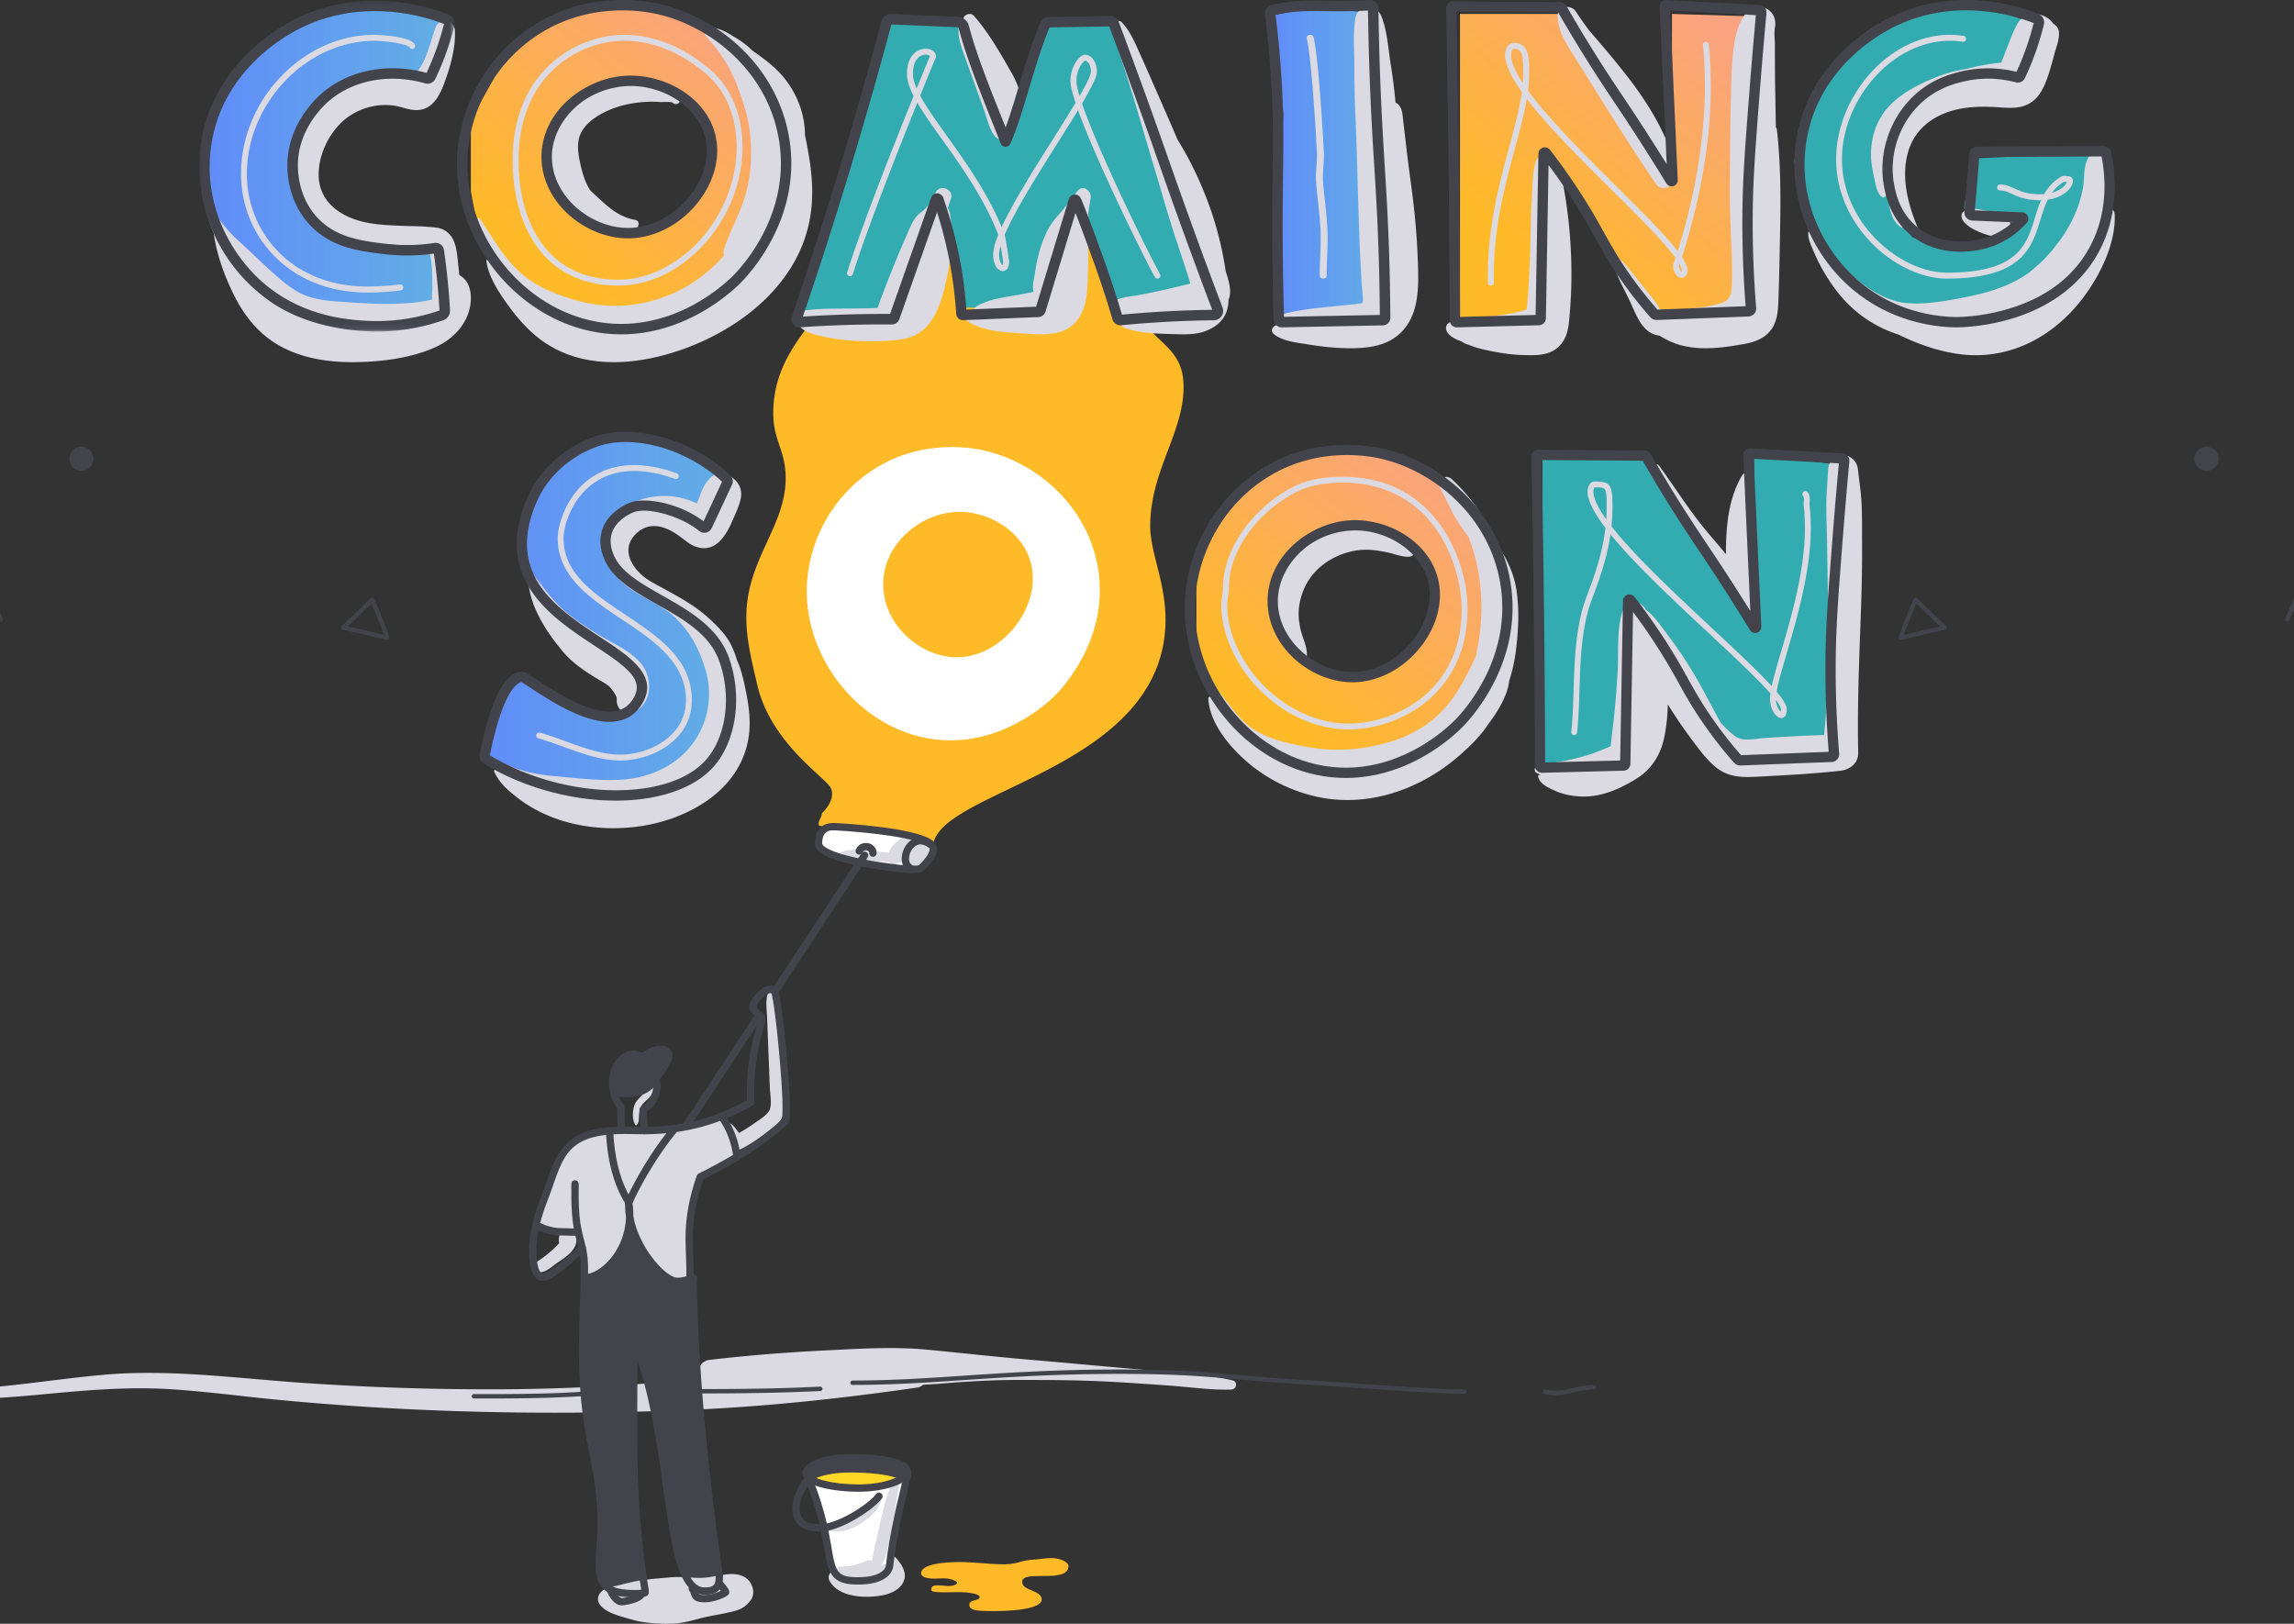 <svg xmlns="http://www.w3.org/2000/svg" xmlns:xlink="http://www.w3.org/1999/xlink" width="380" height="269"><rect width="100%" height="100%" fill="#333333" stroke="none"/><defs><linearGradient id="a" x1="33.856%" x2="90.348%" y1="87.788%" y2="13.673%"><stop offset="0%" stop-color="#FFBA27"/><stop offset="100%" stop-color="#F9A380"/></linearGradient><linearGradient id="b" x1="-.339%" x2="100.511%" y1="50%" y2="50%"><stop offset="0%" stop-color="#618CFA"/><stop offset="100%" stop-color="#62AFE4"/></linearGradient><linearGradient id="c" x1="33.1%" x2="92.237%" y1="87.788%" y2="13.673%"><stop offset="0%" stop-color="#FFBA27"/><stop offset="100%" stop-color="#F9A380"/></linearGradient><linearGradient id="d" x1="32.341%" x2="94.135%" y1="87.788%" y2="13.673%"><stop offset="0%" stop-color="#FFBA27"/><stop offset="100%" stop-color="#F9A380"/></linearGradient><linearGradient id="e" x1="-.339%" x2="100.511%" y1="50%" y2="50%"><stop offset="0%" stop-color="#618CFA"/><stop offset="100%" stop-color="#62AFE4"/></linearGradient><linearGradient id="f" x1="-.339%" x2="100.511%" y1="50%" y2="50%"><stop offset="0%" stop-color="#618CFA"/><stop offset="100%" stop-color="#62AFE4"/></linearGradient><path id="g" d="M0 .111h42.325v54.814H0z"/></defs><g fill="none" fill-rule="evenodd"><path fill="#DBDAE2" d="M153.862 226.415c-.441-1.609-1.95-2.192-3.455-1.965-11.065 1.67-22.199 2.858-33.337 3.908-11.076 1.045-22.19 1.73-33.316 1.795a449.543 449.543 0 01-33.784-1.072c-11.042-.767-21.998-2.314-33.078-1.304-12.162 1.109-24.273 3.776-36.496 1.671-.184-.032-.262.226-.079.286 10.361 3.367 21.374 1.673 31.991.784 5.475-.46 10.921-.716 16.41-.345 5.674.382 11.32 1.144 16.98 1.691 22.5 2.175 45.223 2.641 67.807 1.735 12.872-.517 25.649-1.874 38.395-3.723 1.503-.218 2.328-2.127 1.962-3.46"/><path fill="#FFBA27" d="M143.229 33.131c-.126.8.184 1.593.184 2.373 0 13.674-15.324 18.498-15.324 32.95 0 4.567 2.06 6.117 2.06 10.765 0 8.044-6.52 13.476-6.52 23.032 0 3.773.913 7.334 1.796 11.148 2.226 9.615 11.106 15.238 12.153 17.062.183.318.259.657.259 1.004 0 1.857-1.697 3.191-1.697 3.294 0 .528-.536 1.178-.536 1.706 0 .109.022.213.078.31l19.12 4.012a.413.413 0 01-.25-.378c0-9.599 38.516-12.538 38.516-37.796 0-6.105-2.54-11.186-2.54-15.413 0-9.183 5.529-15.447 5.529-23.122 0-10.027-11.217-5.947-8.518-25.013 2.699-19.065-40.912-27.505-44.31-5.934z"/><path fill="#FFF" d="M136.369 252.785a47.403 47.403 0 00-2.454-7.865c-.086-.21-.174-.426-.265-.64.874 1.267 4.92 1.96 8.414 1.96 4.537 0 7.826-1.42 8.073-2.563l.094.023c-.412 2.265-2.295 8.86-3.007 15.279-.182 1.64-2.004 2.265-3.425 2.49-.619.096-1.27.117-1.952.117-4.867 0-4.084-2.42-5.478-8.8"/><path fill="#43434C" d="M150.155 243.538a.53.53 0 01-.018.139c-.247 1.144-3.537 2.564-8.073 2.564-3.494 0-7.54-.694-8.414-1.962-.05-.124-.103-.248-.159-.374a.91.91 0 01-.013-.14c0-1.268 3.017-2.538 7.284-2.538 3.791 0 7.985.428 9.128 1.703.182.203.265.408.265.608"/><path fill="#FFD727" d="M134.742 245.075c1.652.76 4.648 1.166 7.322 1.166 2.905 0 5.298-.583 6.708-1.302-1.8-.734-5.029-.998-8.01-.998-2.609 0-4.749.475-6.02 1.134"/><path fill="#DBDAE2" d="M154.045 139.837l.045-.066c.218.21.339.435.339.676 0 1.129-1.015 2.258-1.828 3.075-.27.273-.573.34-.858.36-.265.017-.528.03-.788.032-.669-.316-1.14-.845-1.14-1.678 0-1.845 1.335-3.064 2.443-3.064.618 0 1.27.29 1.787.665"/><path fill="#FFF" d="M142.314 142.748c-3.537-.727-6.846-1.774-6.846-3.116 0-1.597.664-2.786 2.461-2.786.23 0 13.826.68 16.162 2.925l-.046.066c-.517-.375-1.169-.665-1.787-.665-1.108 0-2.444 1.22-2.444 3.064 0 .833.472 1.362 1.141 1.678-.106.005-.212.005-.318.005-.596 0-4.587-.405-8.323-1.171"/><path fill="#DBDAE2" d="M119.44 184.773c1.419 1.928 2.255 4.272 2.57 6.677a83.845 83.845 0 01-6.066 3.312c-1.171 3.364-1.83 6.596-1.83 10.142 0 1.893.133 3.814.133 5.707 0 .418-.01.767-.027 1.068-.672.19-1.336.375-2.028.375-2.448 0-7.05-5.477-7.913-10.74.002-.075.002-.153.002-.232 0-.627-.088-1.72-.126-1.72l-.046-.216c.036-.099.081-.213.137-.344.817-1.962 3.698-7.476 7.505-12.027v-.003a30.63 30.63 0 002.05-.344 32.7 32.7 0 005.639-1.658v.003z"/><path fill="#43434C" d="M104.887 221.623l-.111.048c.164.653.171 1.005.171 5.763 0 3.366-.03 6.734-.03 10.1 0 15.636 1.911 25.57 1.911 25.57 0 .15-.005.296-.01.446-.232.05-.45.085-.659.11-.29.034-.565.046-.84.046-1.826 0-3.204-.18-4.184-.675-1.282-.648-1.875-1.843-1.875-3.89 0-1.34.285-4.806.285-7.661 0-9.005-3.04-13.725-3.04-27.703 0-4.022.223-9.218.286-12.328l.05.002c3.075 0 7.326-4.282 7.437-10.136.864 5.262 5.466 10.738 7.914 10.738.692 0 1.356-.185 2.028-.374.184-.048.366-.099.552-.147.213 23.06 4.325 49.203 4.325 49.203 0 .564-.048 1.023-.174 1.387-.278.802-.932 1.152-2.29 1.152-.684 0-1.282-.24-1.808-.689-4.826-4.128-3.617-25.893-9.938-40.962"/><path fill="#DBDAE2" d="M111.751 186.772v.003c-3.807 4.55-6.688 10.065-7.505 12.027l-.248-.071c-2.045-3.366-2.81-7.342-3.027-11.293l-.424-.238a25.222 25.222 0 012.33-.124c.116-.002.233-.002.351-.002 1.144 0 2.293.037 3.431.037h.045a37.176 37.176 0 005.047-.339"/><path fill="#43434C" d="M109.557 173.673c.684 0 1.194.47 1.194 1.151 0 .719-1.49 2.86-2.093 3.574-.328-1.514-1.247-2.759-2.26-3.412.96-.764 2.05-1.313 3.159-1.313"/><path fill="#43434C" d="M108.658 178.398c0 .005.003.01.003.012-.891 1.501-2.202 2.584-4.769 2.584-1.04 0-1.762-.144-2.282-.377a7.981 7.981 0 01-.129-1.45c0-.286.016-.57.04-.845.17-1.719 1.29-3.483 3.103-3.814.091-.018.182-.026.27-.026.485 0 1.008.18 1.505.504 1.012.653 1.931 1.898 2.26 3.412"/><path fill="#DBDAE2" d="M95.789 203.866c-.253.023-.56.038-.94.038-.623 0-1.244-.046-1.888-.046-1.451 0-3.062-.521-4.155-1.159.34-1.465.826-2.908 1.36-4.284 2.258-5.801 2.558-10.402 10.381-11.215l.424.238c.217 3.95.982 7.927 3.027 11.293l.248.07a7.126 7.126 0 00-.137.345l.046.215c-.01 0-.018.086-.018.286 0 .55.05 1.109.141 1.668-.11 5.854-4.362 10.136-7.436 10.136-.018 0-.036-.003-.051-.003.01-.498.015-.943.015-1.32 0-1.593-.151-2.658-.361-3.602-.194-.878-.44-1.655-.656-2.66"/><path fill="#FFBA27" d="M176.992 259.47c.03-.744-1.48-1.304-2.577-1.347-1.16-.046-2.403.24-3.536.283-2.03.123-2.309.857-5.41.735-1.89-.074-3.739-.28-5.606-.354-1.841-.072-7.216.022-7.286 1.815-.028.718 1.183.89 1.853.917.72.028 1.456-.065 2.16-.037.98.038 1.962.48 1.952.733-.01.253-.621.57-1.565.534-.47-.019-.957-.098-1.42-.116-1.147-.045-1.28.27-1.298.714-.012.333.417.392 1.497.434 1.209.047 2.451-.061 3.671-.014.598.024 2.872.21 2.849.808-.028.7-1.673.337-1.708 1.235-.04 1.027 1.358 1.02 2.868 1.079.337.013 9.036.254 9.12-1.899.061-1.577-3.3-1.408-3.24-2.973.08-2.035 7.561.396 7.676-2.546"/><path fill="#DBDAE2" d="M123.392 261.288c-1.896-1.1-4.27-.177-6.336.052-1.995.221-3.953-.223-5.955-.038-1.85.171-4.157.307-6.144.722-.889.185-1.77.436-2.656.641-1.012.235-2.075.312-2.806 1.123-.46.51-.598 1.256-.24 1.867.908 1.549 3.624 2.124 5.259 2.616 2.058.62 4.671.78 6.826.716 2.288-.067 4.35-.92 6.571-1.309 1.02-.178 2.034-.38 3.044-.605 1.492-.333 2.478-.694 3.424-2.009.869-1.206.204-3.085-.988-3.776m25.048-3.179c-.547-.613-1.323.09-1.154.746-.394.099-.742.296-1.274.527-.686.297-1.473.266-2.213.346-1.753.19-3.533.124-5.27.314-.927.102-1.603 1.003-1.09 1.904 1.55 2.722 5.895 2.842 8.616 2.372 1.567-.27 3.414-1.109 3.785-2.81.273-1.25-.597-2.5-1.4-3.4"/><g fill="#DBDAE2"><path d="M129.685 180.11c-.235-2.507-.455-5.017-.681-7.526l-.362-4.013c-.108-1.2-.065-2.524-.471-3.663-.174-.485-.959-.585-1.086 0-.258 1.185-.064 2.458-.017 3.663l.157 4.013c.098 2.51.203 5.018.292 7.527.038 1.039.32 2.483.065 3.498-.247.984-1.684 1.806-2.445 2.354a27.627 27.627 0 01-2.72 1.728c-.12-.164-.246-.325-.364-.484-.418-.564-.875-1.063-1.508-1.368-.073-.034-.188.006-.178.103.064.638.288 1.205.552 1.792.084.188.162.4.242.613-.589.29-1.187.562-1.795.81-1.695.69-3.452 1.285-4.888 2.461-1.484 1.215-2.303 2.926-2.616 4.795-.36 2.143-.267 4.357-.298 6.523-.033 2.208-.149 4.592.265 6.796-2.186-1.153-3.962-3.589-5.025-5.657-.673-1.308-1.13-2.8-1.189-4.275-.024-.624-.011-1.26.077-1.881 1.043-1.528 1.825-3.284 2.855-4.808a65.472 65.472 0 014.52-5.942c.433-.505-.28-1.24-.737-.739-1.646 1.803-3.14 3.72-4.41 5.81-.762 1.257-1.656 2.638-2.295 4.075-.418.584-.707 1.324-.882 2.03a.21.21 0 00-.142.062c-.312.34-.5.841-.564 1.292-.038.267.08.524.375.563a.349.349 0 00.102 0c.001 1.354.33 2.685.872 3.932 1.263 2.908 3.796 6.64 7.011 7.52.657.18 1.055-.404.981-.92a.632.632 0 00.041-.103c.735-2.44.657-5.221.69-7.755.026-2.164-.169-4.497.344-6.616a5.043 5.043 0 011.003-2.05c1.005-.192 2.03-.737 2.932-1.174.834-.404 2.079-.92 2.407-1.87 1.026-.435 2.043-.89 3.026-1.448 1.745-.993 3.693-2.204 5.078-3.685 1.559-1.668.978-3.927.786-5.982m-26.653 18.644c-.835 2.302-1.195 4.74-2.3 6.961-.447.901-1.011 1.803-1.729 2.512-.672.665-1.52.992-2.235 1.58-.296.241-.018.632.276.668 2.014.247 4.066-2.023 4.933-3.61 1.297-2.375 1.562-5.355 1.753-8.016.031-.424-.57-.45-.698-.095m1.601-1.519c-.548-1.69-1.18-3.337-1.651-5.053-.4-1.456-.53-3.449-1.427-4.673-.078-.106-.24-.098-.282.037-.464 1.472.237 3.502.6 4.942.443 1.76.94 3.543 1.655 5.213.27.63 1.316.181 1.105-.466m-9.292 7.325a.869.869 0 00-.526-.545c.01-.753-.05-1.507-.027-2.055.078-1.757.47-3.967-.12-5.65-.05-.14-.243-.18-.325-.042-.905 1.518-.959 3.745-1.227 5.465-.15.96-.305 1.92-.448 2.88-.079.529-.157.94-.025 1.32-1.145 1.286-2.597 2.388-3.963 3.276-.01.006-.017.014-.026.021a.327.327 0 00-.08.064c-.497.453-.142 1.273.42 1.324.115.057.24.099.372.119.954.144 2.07-.914 2.78-1.414 1.588-1.117 3.954-2.458 3.195-4.763M107.2 180c-.324 1.338-1.718 1.903-2.137 3.195-.295.91-.358 2.327.177 3.149.068.104.196.092.266 0 .296-.392.317-.724.331-1.2.028-.968.095-1.729.819-2.447.785-.78 1.64-1.348 1.685-2.541.025-.654-.986-.794-1.141-.155m42.757-41.521c-1.118.712-2.343 1.533-2.72 2.784-1.035-.11-2.075-.186-3.11-.28-1.536-.142-3.322-.405-4.796.16-.094.036-.119.158-.028.217 1.24.794 2.887.914 4.322 1.084 1.229.144 2.465.31 3.701.42.348.438 1.063.474 1.383.094l.182.008c.532.02.779-.487.715-.939-.136-.952.28-1.802 1.043-2.361.697-.511.068-1.67-.692-1.187m4.091 1.86a.505.505 0 00-.44-.253c-.773.025-1.268.891-1.781 1.374-.303.284-.593.51-.947.728-.298.182-.602.316-.807.604-.092.13-.016.31.103.39.703.47 1.98-.074 2.615-.47.72-.45 1.76-1.452 1.257-2.373m-6.081 105.37c-.832 1.068-1.114 2.268-1.439 3.566a225.566 225.566 0 00-2 8.768c-.014.065-.033.247-.06.452a2.615 2.615 0 01-.084.1c-.18-.136-.435-.185-.734-.055-1.371.596-2.905 1.035-4.41.986-.76-.024-.95 1.195-.182 1.35.43.087.865.162 1.3.222.46.145.99.176 1.514.137.779.034 1.559.01 2.335-.1 1.372-.193 1.713-.966 1.918-2.049a3.74 3.74 0 00.413-.83c.615-1.745.87-3.711 1.245-5.52.443-2.144.784-4.313 1.133-6.474.077-.484-.558-1.057-.95-.554"/><path d="M145.033 247.791c-.717.461-1.08 1.179-1.633 1.82l-.028.031c-.863.438-1.615 1.038-2.411 1.588-.774.535-1.703.868-2.441 1.434-.04.03-.056.091-.04.138a16.73 16.73 0 01-1.896.317c-.055.006-.086.078-.03.11 1.61.929 3.615.46 5.184-.336 1.556-.788 3.893-2.587 4.218-4.39.09-.503-.425-1.032-.923-.712m59.171-19.098c-2.724-.69-5.549-.859-8.34-1.143a574.28 574.28 0 00-8.387-.793c-5.602-.486-11.2-1.014-16.802-1.49-5.697-.484-11.373-1.124-17.065-1.67-5.554-.53-11.27-.157-16.831.116-6.437.316-12.823.82-19.223 1.57-2.423.283-2.573 3.877 0 3.899 11.216.094 22.432.193 33.65.247 2.877.013 5.78-.339 8.655-.511 2.726-.164 5.44-.3 8.171-.306 5.606-.014 11.21.017 16.807.343 3.198.187 6.394.402 9.588.645 3.179.242 6.387.717 9.574.596.838-.031 1.065-1.284.203-1.503"/></g><g fill="#43434C"><path d="M106.738 187.903a.606.606 0 01-.606-.571c-.021-.356-.044-.71-.067-1.065-.05-.784-.104-1.595-.134-2.401a.61.61 0 01.327-.563c1.192-.619 1.962-2.008 1.962-3.54 0-.348-.039-.704-.114-1.056l-.002-.011-.001-.009c-.274-1.248-1.04-2.407-2-3.026-.41-.267-.818-.407-1.18-.407a.79.79 0 00-.157.014c-1.61.294-2.486 1.908-2.622 3.283a8.644 8.644 0 00-.037.787c0 .463.04.915.118 1.342.174.94.534 1.706 1.04 2.213a.606.606 0 01.178.429c.003 1.253.012 2.594.063 3.914a.607.607 0 11-1.213.047c-.049-1.255-.06-2.524-.063-3.72-.587-.67-1-1.584-1.198-2.662a8.573 8.573 0 01-.14-1.563c0-.286.015-.59.043-.902.18-1.82 1.385-3.957 3.608-4.363.119-.023.248-.035.38-.035.597 0 1.233.208 1.84.602 1.239.8 2.185 2.22 2.528 3.798l.004.022c.092.433.139.872.139 1.304 0 1.864-.862 3.521-2.274 4.42.03.672.074 1.347.117 2.004.022.357.046.714.067 1.072a.607.607 0 01-.57.642l-.036.001"/><path d="M103.917 181.776c-1.058 0-1.888-.14-2.536-.43a.61.61 0 01.495-1.111c.482.216 1.17.326 2.041.326 2.032 0 3.307-.686 4.261-2.292a.608.608 0 011.044.622c-1.17 1.968-2.856 2.885-5.305 2.885"/><path d="M108.601 179.287a.607.607 0 01-.446-1.02c.022-.024.048-.054.075-.088.777-.917 1.94-2.753 1.96-3.193 0-.4-.305-.544-.59-.544-.865 0-1.803.399-2.79 1.184a.608.608 0 11-.756-.952c1.207-.96 2.4-1.447 3.545-1.447 1.029 0 1.805.757 1.805 1.76 0 1.184-2.22 3.947-2.243 3.973-.04.048-.08.094-.113.13a.607.607 0 01-.447.197m13.487 12.961c-.3 0-.56-.222-.6-.528-.32-2.437-1.173-4.653-2.465-6.406a.608.608 0 01.978-.722c1.413 1.919 2.343 4.329 2.69 6.97a.606.606 0 01-.603.686m-9.845 20.638c-2.312 0-6.007-3.878-7.738-8.38a12.332 12.332 0 01-2.344 4.675c-1.577 1.942-3.564 3.102-5.315 3.102-.025 0-.05-.002-.074-.003a.597.597 0 01-.595-.608.616.616 0 01.688-.604c2.658 0 6.701-3.988 6.832-9.504a10.932 10.932 0 01-.141-1.712c0-.895.47-.895.625-.895.592 0 .632.524.683 1.188.031.416.05.844.05 1.144v.19c.857 5.064 5.309 10.191 7.328 10.191.621 0 1.256-.179 1.869-.352l.249-.066.32-.085c.043-.011.066-.018.089-.022a.608.608 0 01.265 1.186l-.068.018c-.089.022-.19.05-.292.077l-.245.065c-.65.184-1.398.395-2.187.395"/><path d="M104.135 199.958a.608.608 0 01-.571-.815 6.77 6.77 0 01.15-.375c.668-1.603 3.507-7.29 7.62-12.2a.607.607 0 11.931.781c-3.718 4.438-6.613 9.927-7.433 11.89a7.047 7.047 0 00-.126.317.608.608 0 01-.57.402"/><path d="M104.024 199.542a.607.607 0 01-.519-.292c-1.839-3.023-2.86-6.815-3.123-11.594a.607.607 0 111.212-.067c.252 4.574 1.216 8.18 2.948 11.028a.609.609 0 01-.518.925m1.324 65.081c-2.076 0-3.455-.228-4.47-.742-1.51-.762-2.214-2.172-2.214-4.439 0-.56.049-1.478.104-2.54.082-1.537.182-3.452.182-5.133 0-3.959-.585-7.027-1.264-10.579-.836-4.38-1.784-9.345-1.784-17.17 0-2.675.097-5.831.182-8.616.042-1.386.083-2.694.104-3.744.01-.495.015-.937.015-1.31 0-1.686-.176-2.704-.348-3.476-.089-.401-.188-.78-.293-1.182-.122-.46-.247-.938-.366-1.486-.258-1.197-.555-3.002-.555-6.362 0-.28.001-.56.003-.838l.002-.833a.608.608 0 111.214 0l-.002.838c-.002.277-.003.555-.003.833 0 3.245.282 4.967.528 6.105.113.521.235.985.353 1.434.108.413.21.803.305 1.227.264 1.186.376 2.304.376 3.74 0 .38-.005.83-.015 1.335-.022 1.056-.062 2.368-.104 3.756-.085 2.776-.182 5.922-.182 8.58 0 7.709.937 12.614 1.763 16.94.66 3.464 1.286 6.734 1.286 10.808 0 1.713-.102 3.645-.184 5.198-.055 1.045-.103 1.947-.103 2.475 0 1.804.463 2.807 1.548 3.354.825.417 2.071.612 3.922.612.274 0 .527-.014.775-.042l.11-.014c-.252-1.407-1.895-11.132-1.895-25.551 0-1.687.008-3.374.015-5.062.008-1.685.016-3.37.016-5.055 0-4.685-.01-5.053-.154-5.624a.608.608 0 011.177-.298c.186.74.19 1.122.19 5.922 0 1.686-.007 3.373-.014 5.061-.008 1.685-.015 3.371-.015 5.056 0 15.425 1.886 25.397 1.905 25.496a.56.56 0 01.011.115c0 .157-.005.31-.01.468a.608.608 0 01-.478.572 7.774 7.774 0 01-.717.122c-.298.033-.596.05-.916.05"/><path d="M116.696 264.19c-.814 0-1.556-.28-2.206-.834-2.6-2.221-3.499-8.665-4.636-16.824-1.108-7.955-2.365-16.972-5.499-24.433a35.55 35.55 0 00-1.026-2.248c-.028-.056-.059-.108-.09-.16-.126-.213-.299-.505-.299-.898 0-.086.01-.173.027-.264a.61.61 0 01.713-.48.61.61 0 01.479.714c-.002.01-.004.02-.004.03 0 .06.062.166.129.279.046.078.092.157.132.238.378.757.735 1.538 1.06 2.32 3.194 7.605 4.462 16.705 5.58 24.734 1.059 7.59 1.972 14.145 4.221 16.066.43.366.894.544 1.42.544 1.35 0 1.592-.368 1.722-.744.092-.266.138-.64.141-1.144-.2-1.282-4.13-26.914-4.337-49.324a.608.608 0 01.601-.614h.006c.333 0 .604.269.607.602.21 22.789 4.289 48.933 4.33 49.195a.595.595 0 01.007.094c0 .675-.066 1.18-.208 1.59-.48 1.383-1.785 1.56-2.87 1.56"/><path d="M114.276 212.512a.605.605 0 01-.607-.606v-.039c.019-.304.027-.643.027-1.034a81.2 81.2 0 00-.066-2.837 80.496 80.496 0 01-.068-2.88c0-3.408.594-6.7 1.87-10.357a.607.607 0 01.304-.345 83.33 83.33 0 006.04-3.294c3.19-1.926 5.813-3.853 7.8-5.733.03-.771.046-1.536.046-2.277 0-3.478-1.095-15.802-1.833-18.595a.635.635 0 00-.2-.033c-.722 0-2.249 1.775-2.285 2.324 0 .156.307.408.553.61.116.095.23.19.336.287.277.251.646.655.646 1.239 0 .132-.02.266-.056.397-.073.27-.16.57-.254.894-.633 2.182-1.59 5.48-1.59 10.598 0 .551.005 1.097.057 1.716a.61.61 0 01-.303.579 37.56 37.56 0 01-4.96 2.39 33.62 33.62 0 01-5.76 1.691 31.24 31.24 0 01-2.093.351 38.2 38.2 0 01-5.141.345h-.047c-.573 0-1.15-.01-1.726-.019a98.055 98.055 0 00-1.714-.019c-.111.002-.227 0-.34.003-.81.007-1.577.048-2.287.121-6.302.653-7.373 3.71-8.994 8.337a78.099 78.099 0 01-.914 2.512c-.601 1.544-1.04 2.921-1.34 4.209-.338 1.437-.51 2.8-.51 4.052 0 2.861.56 3.877 1.041 3.877.396 0 1.785-.455 6.117-4.67a.605.605 0 01.858.012.609.609 0 01-.012.86c-4.619 4.494-6.186 5.013-6.963 5.013-1.496 0-2.255-1.713-2.255-5.092 0-1.347.182-2.804.543-4.33.313-1.343.767-2.774 1.39-4.373.33-.85.62-1.674.899-2.472 1.646-4.7 2.947-8.411 10.015-9.144a25.95 25.95 0 012.394-.128c.114-.002.234-.002.358-.002.577 0 1.156.01 1.734.019.57.01 1.14.019 1.706.019h.046a37.153 37.153 0 004.979-.334 31.135 31.135 0 002.017-.339 32.333 32.333 0 005.555-1.63 36.35 36.35 0 004.47-2.126 23.49 23.49 0 01-.034-1.428c0-5.291.986-8.689 1.638-10.937.092-.318.177-.61.25-.879a.256.256 0 00.011-.073c0-.052-.043-.153-.249-.341a6.194 6.194 0 00-.288-.245c-.444-.365-.997-.82-.997-1.554 0-1.08 2.033-3.535 3.499-3.535.357 0 .704.103 1.03.308a.602.602 0 01.251.313c.024.067.047.144.067.224.82 2.892 1.9 15.706 1.9 18.998 0 .837-.02 1.703-.06 2.575a.604.604 0 01-.185.411c-2.072 1.995-4.827 4.035-8.19 6.065a83.982 83.982 0 01-5.905 3.232c-1.173 3.432-1.72 6.528-1.72 9.724 0 .937.033 1.903.066 2.837.033.944.067 1.92.067 2.88 0 .413-.009.773-.028 1.1a.608.608 0 01-.606.578"/><path d="M94.848 204.723c-.321 0-.643-.011-.954-.023-.308-.01-.626-.022-.94-.022-1.716 0-3.424-.636-4.457-1.235a.608.608 0 01.287-1.142h.002a.61.61 0 01.306.082c1.124.655 2.64 1.079 3.862 1.079.336 0 .666.012.984.023.314.012.61.023.91.023.328 0 .626-.012.887-.036a.607.607 0 11.11 1.21c-.297.028-.632.041-.997.041m18.974-17.818a.61.61 0 01-.506-.943l11.96-18.146a.608.608 0 011.014.67l-11.96 18.145a.608.608 0 01-.508.273m14.526-22.036a.608.608 0 01-.506-.943l14.868-22.557a.605.605 0 01.84-.172c.28.185.357.562.173.842l-14.868 22.556a.608.608 0 01-.507.274"/><path d="M138.049 137.555c-.792 0-1.855.226-1.855 2.183 0 .05.073 1.231 6.382 2.525 3.777.775 7.737 1.162 8.226 1.162.096-.001.193 0 .29-.005h.023c.225-.002.465-.013.755-.032.23-.016.354-.064.47-.181.773-.776 1.658-1.777 1.658-2.652 0-.058-.056-.145-.154-.24-2.014-1.933-14.448-2.73-15.795-2.76m12.753 7.086c-.668 0-4.735-.421-8.47-1.186-3.423-.703-7.352-1.76-7.352-3.717 0-2.16 1.121-3.399 3.076-3.399.134 0 14.049.623 16.63 3.1.35.338.526.713.526 1.116 0 1.313-1.016 2.51-2.01 3.509-.428.432-.918.514-1.249.537-.311.02-.57.031-.815.034a7.53 7.53 0 01-.336.006"/><path d="M151.128 144.638a.616.616 0 01-.266-.061c-.963-.454-1.493-1.246-1.493-2.23 0-2.167 1.612-3.678 3.058-3.678.928 0 1.744.49 2.148.782a.608.608 0 01-.665 1.016l-.029-.019c-.502-.362-1.025-.563-1.454-.563-.77 0-1.844.936-1.844 2.462 0 .32.081.783.773 1.12a.608.608 0 01-.228 1.171m-6.527-2.695a.608.608 0 01-.607-.608c0-.32-.276-.467-.532-.467-.199 0-.464.084-.559.321a.607.607 0 11-1.126-.453c.264-.658.925-1.083 1.685-1.083.979 0 1.746.739 1.746 1.682a.608.608 0 01-.607.608m-41.555 124.014c-.967 0-1.827-.79-2.489-2.283a.608.608 0 111.109-.492c.427.961.956 1.56 1.38 1.56.418-.017 2.284-.398 2.683-.929a.606.606 0 11.97.729c-.88 1.176-3.627 1.415-3.653 1.415m13.655-.512c-1.647 0-1.979-.573-2.24-1.321-.07-.197-.134-.383-.267-.569a.607.607 0 11.988-.707c.233.327.34.63.425.874.14.4.177.507 1.094.507 1.055 0 2.131-.405 2.69-.674-.1-.132-.234-.299-.402-.499-.052-.062-.095-.113-.123-.149a.607.607 0 11.947-.759c.024.03.06.073.106.126.597.711.881 1.116.881 1.49 0 .243 0 .575-1.49 1.149-.63.243-1.594.532-2.609.532m24.196-23.338c-4.42 0-6.698 1.356-6.698 1.935a.328.328 0 00.062.166c.65.942 4.212 1.705 7.942 1.705 4.652 0 7.369-1.464 7.504-2.089l.004-.015c-.003-.051-.042-.12-.11-.197-.82-.914-4.237-1.505-8.704-1.505m1.306 5.022c-1.837 0-3.78-.19-5.331-.519-1.89-.402-3.103-.977-3.608-1.708a1.541 1.541 0 01-.279-.86c0-1.796 3.401-3.15 7.912-3.15 2.948 0 8.117.248 9.607 1.907.348.387.421.766.421 1.015 0 .097-.011.189-.034.28-.38 1.675-4.27 3.035-8.688 3.035"/><path d="M141.985 262.499c-4.427 0-4.794-2.125-5.459-5.982a72.189 72.189 0 00-.628-3.31 47.158 47.158 0 00-2.43-7.78c-.085-.206-.172-.42-.263-.633a12.658 12.658 0 00-.156-.367c-.032-.078-.06-.141-.088-.204a.608.608 0 011.11-.494c.033.074.065.148.096.223a77.206 77.206 0 01.425 1.016 48.284 48.284 0 012.492 7.98c.28 1.276.47 2.384.639 3.362.676 3.92.857 4.974 4.262 4.974.573 0 1.243-.014 1.865-.11 1.028-.163 2.778-.634 2.925-1.961.517-4.65 1.641-9.385 2.385-12.519.292-1.23.523-2.202.637-2.827a.608.608 0 111.195.218c-.12.657-.354 1.643-.65 2.89-.738 3.105-1.852 7.796-2.36 12.372-.175 1.578-1.576 2.653-3.945 3.028-.705.11-1.433.124-2.052.124"/><path d="M135.901 253.723c-3.082 0-4.645-1.307-4.645-3.886 0-1.685.88-3.348 1.743-4.752a.608.608 0 011.035.637c-.774 1.259-1.564 2.733-1.564 4.115 0 1.897.994 2.67 3.431 2.67.161 0 .335-.01.516-.033 2.89-.366 7.527-3.355 8.686-4.949a.607.607 0 11.981.716c-1.277 1.756-6.253 5.026-9.517 5.44a5.577 5.577 0 01-.666.042m106.643-22.814c-3.72 0-12.544-.612-18.987-1.058-2.55-.177-4.754-.33-6.208-.416-5.45-.321-9.212-.651-12.532-.942-5.633-.494-10.08-.884-19.39-.884-10.596 0-18.65.543-25.754 1.023-6.125.413-11.91.804-18.45.804a.365.365 0 01.001-.73c6.515 0 12.288-.39 18.4-.802 7.116-.48 15.182-1.025 25.803-1.025 9.34 0 13.804.391 19.453.887 3.315.291 7.072.62 12.512.94 1.458.087 3.663.24 6.216.417 6.432.446 15.241 1.057 18.936 1.057a.364.364 0 010 .729m15.114.208a7.232 7.232 0 01-1.778-.217.366.366 0 01-.265-.443.366.366 0 01.442-.265 6.482 6.482 0 001.601.196c1.02 0 1.975-.218 2.986-.448 1.07-.244 2.176-.496 3.419-.496a.366.366 0 010 .73c-1.161 0-2.227.242-3.257.477-1.006.229-2.046.466-3.148.466m-179.157.565a.365.365 0 010-.73c6.254 0 12.16 0 18.257-.41a.365.365 0 01.048.728c-6.12.412-12.038.412-18.305.412m37.194-.829a.364.364 0 01-.001-.729c7.396-.011 13.655-.085 20.164-.41a.364.364 0 11.037.728c-6.524.326-12.794.4-20.2.411z"/></g><path fill="url(#a)" d="M244.003 54.725l7.652 1.46 7.651 2.92 4.783 4.867 3.347 4.866 2.391 8.273v11.68l-4.782 8.76-5.739 5.84-7.651 3.892-5.739 1.46h-7.652l-6.217-2.433-6.216-4.38-6.217-8.273-1.435-7.786V73.705l4.782-8.76 1.913-2.92 5.26-3.893 5.74-2.433 8.13-.974zm-.008 12.794l-6.27 1.449-5.788 5.795-.964 6.762 1.929 4.83 3.858 3.38 5.305 2.415 3.859.483 4.34-1.45 3.377-2.414 2.894-4.347 1.446-4.83v-2.897l-.482-1.932-2.894-3.38-4.823-3.38-5.787-.484z" transform="translate(-20 20)"/><path fill="url(#b)" d="M137.152 67.045l3.317-7.107-3.317-3.791-7.107-2.843-5.213-.948-6.16.948-3.79 1.895-4.739 4.739-2.843 4.264-.947 4.265.947 4.264.948 4.265 2.843 2.843 3.791 3.791 5.212 2.843 4.738 4.264 1.422 3.317-1.422 2.843-3.317 1.896-3.79-.474-3.791-1.422-3.791-2.843-2.843-1.895-2.843.947-1.421 3.791-1.896 4.739-.947 3.317 1.895 2.369 5.212 1.421 4.739 1.422 5.686 1.421h5.686l5.212-.474 6.16-2.369 4.264-3.79 1.422-5.213v-6.634l-1.422-5.212-2.843-4.264-3.79-1.896-3.791-2.843-3.791-2.843-2.369-2.369-2.369-3.317 1.421-3.317 3.317-2.843h3.791l4.738 1.422z" transform="translate(-20 20)"/><path fill="#32ACB0" d="M255.514 126.374V76.147h16.584l18.48 27.483V75.199l14.689 1.896-.474 9.003-1.422 7.581v31.274l-14.689 1.421-7.107-8.529-4.265-8.529-5.212-8.056-1.895-1.421-.948 9.003v18.48z"/><path fill="#DBDAE2" d="M123.38 113.65c-.316-1.5-.701-2.955-1.309-4.32a18.568 18.568 0 00-.861-2.284c-.79-1.73-2.303-3.252-3.686-4.532-2.83-2.617-6.294-4.245-9.612-6.117-2.797-1.578-5.388-5.063-2.633-7.893 1.224-1.257 2.77-1.631 4.441-1.157.89.253 1.66.69 2.43 1.195.947.621 1.841 1.523 2.887 1.94 3.213 1.278 5.035-1.394 6.16-3.93.536-1.212 1.175-2.54 1.483-3.835.453-1.903-.673-3.496-2.416-4.134-.833-.305-2.168.005-2.726.722a6.178 6.178 0 00-.127.168c-.93.909-1.28 2.247-1.78 3.463l-.196.475a12.277 12.277 0 00-2.3-.845 12.528 12.528 0 00-5.744-.122c-3.126.65-5.922 2.756-6.917 5.87-1.054 3.3.541 6.477 3.086 8.567 2.585 2.123 5.958 3.187 8.375 5.519 2.43 2.343 3.844 5.077 4.851 8.275.937 2.975.897 5.969-.129 8.912-2.039 5.848-7.596 9.171-13.547 9.562-3.812.25-7.543-.237-11.322-.578-3.61-.325-6.887-1.084-10.007-3.02-.201-.125-.427.12-.317.317.384.687.833 1.331 1.33 1.939-.192-.1-.384-.199-.58-.291-.233-.11-.435.109-.337.337.82 1.902 2.544 3.327 4.158 4.545 1.72 1.296 3.636 2.305 5.648 3.065 4.16 1.571 8.704 2.025 13.117 1.572 8.977-.92 18.796-6.332 19.358-16.347.132-2.357-.294-4.742-.778-7.038" style="mix-blend-mode:multiply"/><path fill="#DBDAE2" d="M106.17 109.904c-1.783-2.147-4.596-3.267-6.926-4.701-2.188-1.347-4.4-2.736-6.28-4.5-1.917-1.796-3.367-3.933-4.966-5.994-.165-.211-.469-.016-.483.2-.314 4.77 2.767 9.517 5.703 13.015 1.631 1.944 3.833 3.423 6.005 4.693.502.294 1.028.574 1.487.931.162.127.182.142.381.356.029.03.369.448.185.203.29.387.637.871.828 1.331-.003.008.048.172.068.247-.022-.049-.001.518-.001.517.026 1.186 1.257 2.374 2.502 1.909 3.406-1.274 3.589-5.688 1.497-8.207"/><path fill="#DBDAE2" d="M251.19 97.693c-.45-2.885-1.72-5.394-3.345-7.726-1.687-4.028-4.211-7.704-7.389-10.609-1.032-.943-2.507.233-1.898 1.467.577 1.167 1.19 2.274 1.74 3.452.607 1.304 1.406 2.488 2.232 3.66l.75 1.058a31.658 31.658 0 011.773 6.74c.643 4.366.34 8.717-.578 12.988-.405.845-.797 1.697-1.223 2.535-1.308 2.57-2.64 4.771-4.527 6.705-1.705 1.748-3.832 3.098-6.076 4.074-.83.361-2.265.838-3.367 1.136-.65.176-1.305.33-1.965.464-.395.08-.792.153-1.19.22-.073.011-.718.098-.769.109-2.886.335-5.87.329-8.681-.192-3.032-.562-6.036-1.164-8.722-2.764-2.589-1.542-4.003-3.957-5.857-6.185-.237-.285-.628-.024-.658.273a6.586 6.586 0 00.04 1.58 27.053 27.053 0 00-.728-1.107c-.168-.24-.617-.182-.597.162.225 3.966 3.33 7.747 6.19 10.282 3.192 2.83 7.16 4.867 11.303 5.864 8.835 2.126 17.86-1.097 24.492-7.061.194-.175.384-.353.573-.533a23.173 23.173 0 003.894-4.412c.183-.247.364-.495.541-.747 1.201-1.702 2.626-4.117 2.845-6.332.514-1.58.888-3.205 1.1-4.89.424-3.346.618-6.87.097-10.211" style="mix-blend-mode:multiply"/><path fill="#DBDAE2" d="M231.32 87.88c-1.574-.825-3.377-1.069-5.141-1.042-3.645.054-7.169 1.418-10.003 3.683-2.882 2.302-4.95 5.84-5.11 9.572-.146 3.38 1.291 8.036 4.998 8.862a.34.34 0 00.424-.323c.062-1.54-.646-2.712-1.004-4.178-.313-1.281-.474-2.637-.29-3.951.384-2.72 1.628-5.074 3.773-6.805 1.955-1.576 4.512-2.539 7.018-2.623 1.3-.043 2.54.179 3.809.43 1.236.244 2.47.838 3.749.708.371-.038.696-.288.694-.695-.011-1.697-1.538-2.914-2.917-3.637"/><path fill="#DBDAE2" d="M308.45 89.637c-.01-1.932.009-3.872-.062-5.804-.074-2.018-.392-4.049-.618-6.055-.35-3.108-4.771-3.246-4.937 0-.102 2.013-.301 4.04-.304 6.055-.003 1.85.083 3.703.112 5.552.06 3.954.132 7.908.193 11.862.106 6.882.002 13.69-.673 20.518-3.308.091-6.623.286-9.917.5-1.49.096-3.51.632-4.76-.266-.85-.612-1.648-1.39-2.395-2.196-.451-.803-.908-1.604-1.338-2.422-1.078-2.05-2.164-4.091-3.36-6.077a66.915 66.915 0 00-3.956-5.872c-1.116-1.473-2.278-3.281-3.806-4.433-.835-1.634-3.243-1.663-3.861.263-.99 3.084-.626 6.729-.806 9.934-.18 3.216-.453 6.42-.83 9.619-.088.738-.194 1.476-.276 2.215-.03.28-.05.477-.06.612-.79.324-2.67 1.091-2.901 1.167-1.521.497-3.07.903-4.64 1.216-1.534.307-3.087.425-4.587.874-.48.144-.638.88-.147 1.13.21.105.426.204.645.298a1.82 1.82 0 00-.22.057c-.121.04-.178.15-.156.273.233 1.246 1.85 1.924 2.88 2.38 1.32.582 2.714.845 4.153.91 3.37.152 6.398-1.19 9.215-2.923 2.73-1.68 4.21-4.286 4.751-7.41.27-1.552.45-3.15.474-4.726 0-.07.003-.14.004-.209a79.448 79.448 0 004.073 5.976c1.222 1.626 2.464 3.351 4.088 4.598 1.994 1.53 4.18 1.545 6.583 1.422 4.6-.237 9.23-.482 13.81-.976 1.58-.17 3.027-1.233 2.99-2.992-.17-7.84.17-15.627.451-23.46.139-3.871.211-7.736.189-11.61" style="mix-blend-mode:multiply"/><path fill="#DBDAE2" d="M291.19 99.99c-.146-.81-.387-1.596-.622-2.385.18-.99.122-2.048.1-3.08-.04-1.928-.07-3.855-.161-5.78l-.19-3.996c.218-1.804.373-3.609.17-5.445-.064-.584-.549-.998-1.046-1.026l-.055-.127c-.025-.053-.108-.049-.134 0-.027.05-.048.1-.073.15-.233.056-.454.206-.617.481-2.082 3.522-2.593 7.736-2.654 11.776-.006.404-.003.823.008 1.252-.906-1.107-1.848-2.198-2.8-3.308-3.06-3.567-5.553-7.603-8.313-11.4-.256-.355-.743-.058-.576.337 1.818 4.31 3.905 8.414 6.6 12.252 2.1 2.988 4.41 5.738 6.235 8.857.346.94.787 1.813 1.34 2.577l.016.036c.003 0 .006-.002.008-.003.076.104.15.21.23.31 1.058 1.313 2.73-.104 2.498-1.462l.036-.015"/><path fill="#FFF" d="M158.492 108.89c-6.032-.008-12.35-5.434-12.182-12.354.156-6.422 5.819-11.015 11.208-11.658 5.7-.682 12.01 2.946 13.319 8.7 1.619 7.12-4.919 15.321-12.345 15.312m23.39-14.78c-1.668-9.997-9.702-17.195-18.354-19.357-1.54-.385-10.247-2.395-18.68 2.928-6.969 4.4-11.064 12.114-11.207 19.844-.22 11.892 8.929 23.113 20.628 24.886 11.308 1.714 19.533-6.226 20.466-7.157 1.025-1.022 9.112-9.37 7.147-21.145"/><path fill="#43434C" d="M224.505 87.874c-.478 0-.957.026-1.437.082-6.972.802-11.267 6.4-11.391 11.347-.073 2.904 1.103 5.754 3.313 8.026 2.432 2.5 5.81 3.995 9.038 3.999h.013c3.65 0 7.363-1.938 9.934-5.187 2.4-3.034 3.348-6.588 2.601-9.752-1.145-4.855-6.485-8.515-12.07-8.515m-.465 25.155h-.015c-3.676-.004-7.509-1.692-10.253-4.513-2.532-2.603-3.88-5.89-3.795-9.256.083-3.325 1.581-6.503 4.217-8.95 2.381-2.21 5.544-3.684 8.679-4.045 3.204-.369 6.68.411 9.537 2.14 3.03 1.833 5.096 4.529 5.819 7.593.866 3.673-.2 7.755-2.924 11.2-2.89 3.652-7.1 5.831-11.265 5.831m-.94-37.643c-3.772 0-8.641.792-13.4 3.844-7.094 4.551-11.598 12.654-11.752 21.146-.232 12.762 9.471 24.668 21.631 26.54 1.156.178 2.282.26 3.371.26 9.74 0 16.665-6.47 18.072-7.895 1.605-1.627 9.51-10.36 7.51-22.543-1.863-11.342-11.015-18.53-19.259-20.622-1.068-.272-3.303-.73-6.172-.73m-.153 53.49a23.76 23.76 0 01-3.627-.278c-12.969-1.997-23.319-14.672-23.072-28.253.165-9.054 4.968-17.693 12.535-22.547 8.953-5.742 18.266-4.002 20.907-3.331 4.888 1.24 9.569 3.957 13.18 7.649 3.916 4.004 6.453 8.964 7.337 14.346 2.134 12.997-6.271 22.284-7.978 24.014-1.498 1.518-8.869 8.4-19.282 8.4m32.421-52.664a2992.113 2992.113 0 01.584 50.097l12.432-.32.458-26.462a1.073 1.073 0 011.918-.638c2.94 3.81 5.57 7.742 7.814 11.688.323.569.632 1.127.943 1.687 1.056 1.904 2.147 3.872 3.89 6.413a68.086 68.086 0 005.001 6.431l14.515-.555c-.411-5.187-.59-10.4-.534-15.502.066-5.862.472-11.052 1.21-20.473.308-3.946.646-7.918 1.005-11.816l-14.106-.749 1.257 27.8a1.01 1.01 0 01-1.868.574 378.36 378.36 0 00-5.55-8.777c-1.31-2.01-2.278-3.453-3.212-4.848a248.363 248.363 0 01-3.537-5.384 234.453 234.453 0 01-5.484-9.054l-16.735-.112zm.067 51.811a1.183 1.183 0 01-1.18-1.179 2997.574 2997.574 0 00-.598-51.231 1.096 1.096 0 01.31-.782c.205-.207.485-.324.774-.324h.006l17.57.117c.478.003.921.263 1.159.677a232.466 232.466 0 005.544 9.162 247.402 247.402 0 003.515 5.35c.894 1.335 1.908 2.848 3.224 4.867a376.874 376.874 0 014.178 6.557l-1.165-25.796a1.112 1.112 0 011.168-1.161l15.235.81a1.237 1.237 0 011.165 1.349 862.12 862.12 0 00-1.048 12.272c-.734 9.385-1.139 14.554-1.204 20.36-.058 5.185.131 10.488.562 15.76a1.302 1.302 0 01-1.245 1.406l-15.058.576a1.43 1.43 0 01-1.128-.484 69.416 69.416 0 01-5.213-6.689c-1.788-2.608-2.9-4.612-3.974-6.55-.308-.555-.614-1.108-.935-1.671a97.877 97.877 0 00-6.588-10.048l-.435 25.158a1.165 1.165 0 01-1.137 1.148l-13.471.346h-.03zm-174.301-2.904c12.345 7.465 29.785 7.782 35.903.646 3.328-3.88 4.173-10.614 2.056-16.374-1.61-4.382-5.976-6.852-10.198-9.241-3.852-2.18-7.49-4.239-8.838-7.642-.237-.596-.956-2.412-.395-4.462.852-3.116 4.037-4.516 4.666-4.765 2.57-1.017 8.362.121 12.215 3.088l3.066-6.564c-5.659-5.312-14.366-7.862-20.365-5.939-1.236.397-7.546 2.712-10.39 9.374-2.274 5.332-2.067 9.855.636 13.828 2.398 3.524 6.39 6.15 9.912 8.466 4.92 3.236 9.568 6.292 7.128 10.763-.887 1.625-2.177 2.66-3.834 3.077-4.72 1.186-11.175-3.04-14.643-5.31-.659-.431-1.397-.914-1.703-1.066-.82.184-3.078 1.697-5.216 12.12zm20.873 7.513c-.125 0-.249 0-.374-.002-7.356-.073-15.159-2.286-21.407-6.073a1.659 1.659 0 01-.763-1.747c1.816-8.868 4.064-13.293 6.876-13.527.483-.042.914.225 2.644 1.357 3.018 1.977 9.3 6.09 13.3 5.084 1.195-.3 2.097-1.034 2.756-2.242 1.61-2.951-1.295-5.058-6.57-8.526-7.112-4.678-16.853-11.083-11.176-24.384 3.133-7.343 10.073-9.89 11.432-10.326 6.617-2.122 16.183.678 22.252 6.513.411.395.525 1.008.284 1.525l-3.357 7.187c-.177.38-.527.662-.937.755a1.354 1.354 0 01-1.167-.277c-2.943-2.42-8.519-4.006-10.847-3.086-.498.197-3.014 1.297-3.652 3.632-.411 1.502.131 2.87.335 3.386 1.126 2.844 4.511 4.76 8.095 6.788 4.28 2.421 9.131 5.167 10.957 10.135 2.32 6.312 1.348 13.742-2.362 18.07-3.145 3.668-9.08 5.758-16.32 5.758z"/><path fill="#DBDAE2" d="M102.792 125.988c-3.202 0-6.318-1.134-9.331-2.23-1.411-.513-2.87-1.044-4.313-1.449a.486.486 0 01.262-.935c1.478.414 2.954.951 4.382 1.47 3.07 1.117 5.97 2.172 9 2.172 2.494 0 5.18-.843 7.181-2.255 1.67-1.178 3.66-3.31 3.66-6.783 0-6.285-5.39-9.878-10.605-13.353-5.233-3.488-10.646-7.094-10.646-13.434 0-3.24 3-12.136 12.654-12.136 2.245 0 4.638.463 7.114 1.377a.487.487 0 01-.335.912c-2.368-.874-4.65-1.317-6.779-1.317-8.914 0-11.683 8.183-11.683 11.164 0 5.819 4.961 9.125 10.213 12.625 5.427 3.617 11.039 7.356 11.039 14.162 0 3.889-2.215 6.267-4.073 7.578-2.16 1.523-5.053 2.432-7.74 2.432M217.9 80.395c-5.706 1.143-14.33 8.5-14.33 16.986 0 .477-.074.95-.145 1.407-.071.463-.145.94-.145 1.43 0 4.493 2.24 9.465 5.994 13.3 3.948 4.034 9.092 6.348 14.112 6.348 4.395 0 9.029-1.676 12.396-4.482 2.894-2.412 6.343-6.87 6.343-14.408 0-3.57-1.125-8.963-4.285-13.39-2.486-3.483-7.185-7.635-15.456-7.635-1.504 0-3.013.15-4.485.444m5.487 40.443c-5.28 0-10.676-2.42-14.805-6.64-3.928-4.012-6.272-9.239-6.272-13.98 0-.565.08-1.08.157-1.58.068-.44.133-.855.133-1.257 0-3.961 1.821-8.13 5.129-11.74 2.952-3.221 6.683-5.539 9.98-6.2a23.901 23.901 0 014.676-.462c8.683 0 13.627 4.373 16.246 8.041 2.796 3.919 4.466 9.136 4.466 13.956 0 7.915-3.64 12.61-6.693 15.155-3.536 2.947-8.402 4.707-13.017 4.707m40.778-40.103c-.064.036-.22.347-.22.668 0 1.162.793 2.753 2.124 4.617.044-.643.068-1.299.068-1.966 0-3.32 0-3.32-1.972-3.32m30.01 35.225c.05.988.53 1.737.793 1.96.02-.081.038-.21.038-.411 0-.324-.3-.857-.832-1.55m-33.405 5.824a.486.486 0 01-.484-.535c.238-2.384.314-4.783.387-7.102.133-4.275.272-8.695 1.438-13.156.192-.734.543-1.678.949-2.771.982-2.643 2.365-6.37 2.877-10.767-1.839-2.42-2.962-4.509-2.962-6.048 0-.662.379-1.64 1.191-1.64 2.725 0 2.943.648 2.943 4.291 0 1.076-.06 2.121-.165 3.132 3.872 4.954 10.824 11.443 16.79 17.011 4.371 4.08 7.682 7.198 9.751 9.467.324-1.517.894-3.457 1.552-5.7 1.668-5.675 3.95-13.448 3.95-20.471 0-2.064-.205-3.899-.208-3.917a.493.493 0 01-.003-.055c0-.12.01-.256.022-.402.011-.144.023-.293.023-.433 0-.257-.04-.423-.123-.506a.486.486 0 01.686-.688c.408.408.408 1 .408 1.194 0 .18-.014.355-.026.51a5.14 5.14 0 00-.019.3c.028.256.211 1.999.211 3.997 0 7.163-2.305 15.013-3.99 20.745-.768 2.62-1.414 4.818-1.674 6.346 1.106 1.311 1.683 2.276 1.683 2.924 0 1.304-.647 1.445-.925 1.445-.917 0-1.852-1.597-1.852-3.164 0-.271.024-.578.07-.919-2.222-2.516-6.255-6.281-10.198-9.962-5.924-5.529-12.345-11.522-16.295-16.39-.597 4.09-1.878 7.539-2.807 10.039-.397 1.068-.74 1.991-.92 2.679-1.138 4.354-1.275 8.718-1.407 12.939-.073 2.336-.15 4.752-.39 7.169a.488.488 0 01-.483.438"/><path fill="#32ACB0" d="M132.231 51.923l15.384-48.461 11.058.479 7.692 19.193 7.212-19.672h10.577l17.308 47.501-15.866.96-6.731-19.672-1.442.959-5.288 17.753h-12.5l-3.847-18.712-8.173 19.672z"/><path fill="url(#c)" d="M70.962 1.154l7.692 1.434 7.692 2.87 4.808 4.781 3.365 4.782 2.404 8.129v11.476l-4.808 8.607-5.769 5.738-7.692 3.825-5.77 1.435h-7.692l-6.25-2.391-6.25-4.304-6.25-8.129L45 31.757V19.802l4.808-8.607 1.923-2.869 5.288-3.825 5.77-2.39 8.173-.957zm0 12.432l-6.25 1.435-5.77 5.738-.961 6.694 1.923 4.782 3.846 3.347 5.288 2.391 3.847.478 4.327-1.434 3.365-2.391 2.885-4.304 1.442-4.781v-2.87l-.48-1.912-2.886-3.347-4.807-3.348-5.77-.478z" transform="translate(33)"/><path fill="url(#d)" d="M208.846 53.077V2.308h16.132l18.98 27.519V2.308l15.657.474-1.423 10.439-1.898 17.081.949 20.877-15.183.949-3.796-3.321-14.709-22.775-.474.474-.949 26.571z" transform="translate(33)"/><path fill="url(#e)" d="M37.992 12.212l2.393-9.135-8.612-1.923h-6.22l-7.654 1.923-5.741 3.846-4.785 3.846-3.349 5.289-1.913 5.288-.957 6.25.957 6.25 1.913 5.289 3.349 4.327 4.785 4.807 5.741 3.366 5.262 1.442h8.612l8.612-1.442-1.436-10.097H32.73l-8.133-1.442-6.698-4.327-1.914-5.288v-7.693l3.349-5.769 5.263-3.846 5.262-.961z" transform="translate(33)"/><path fill="url(#f)" d="M177.692 2.583l6.628-1.429 9.467.953 2.367 50.494-16.568.476-.947-12.862.947-21.436z" transform="translate(33)"/><path fill="#32ACB0" d="M337.245 4.049l-3.335 9.168-4.763-.965-7.622 1.93-5.716 3.86-2.858 4.825-.953 6.755 1.905 5.791 2.858 3.86 4.764 1.93h5.24l5.24-1.93 1.905-2.413h-7.145l-1.429-2.412 1.429-8.203 21.436-.965.953 5.79-.953 6.755-3.334 6.755-5.24 4.826-5.717 2.895-8.574 1.93h-6.669l-8.575-3.378-8.098-8.203-3.811-8.685-.952-7.238.952-6.272 3.811-7.238 4.764-5.308 6.193-3.86 5.716-1.93 5.716-.965 7.622.965z"/><path fill="#DBDAE2" d="M76.084 45.569a86.528 86.528 0 00-.172-1.673c-.234-2.12-.29-4.722-2.429-5.83-.825-.427-1.889-.418-2.797-.5-1.16-.103-2.327-.088-3.49-.134-2.235-.089-4.506-.138-6.701-.61-3.838-.823-7.495-3.145-7.7-7.508-.165-3.483 1.66-7.284 4.297-9.498 1.47-1.234 3.365-2.034 5.253-2.314.958-.142 2.01-.137 2.967.003 1.292.189 2.48.783 3.803.733 2.966-.114 4.056-3.174 4.876-5.572.815-2.383 1.477-5.044 1.367-7.575-.082-1.905-2.66-2.25-3.258-.445-.655 1.98-1.14 3.97-2.085 5.841-.383.758-1.08 1.562-1.388 2.352-.357-.156-1.095-.271-1.318-.324-3.907-.915-8.26-.335-11.7 1.8-3.184 1.976-5.877 5.286-6.688 9.017-.808 3.715-.337 8.015 1.855 11.194 2.106 3.053 5.706 4.82 9.26 5.49 2.048.386 4.132.496 6.21.579 1.113.044 2.217.102 3.323.23.353.04.85.027 1.18.175.367.165.258.196.352.535.551 1.982.51 4.318.518 6.361.002.535-.106 1.18-.031 1.717a22.975 22.975 0 01-3.098.525c-4.28.43-8.64.097-12.919-.218-2.149-.158-4.307-.476-6.209-1.559-1.823-1.039-3.38-2.454-4.924-3.864-1.634-1.493-3.195-3.052-4.843-4.519-1.716-1.526-3.19-3.39-4.452-5.302-.32-.485-1.14-.195-.965.41a38.839 38.839 0 001.24 3.622c.466 3.47 1.75 6.941 3.27 10.036 1.85 3.762 4.385 6.876 8.133 8.813 3.764 1.945 8.142 2.521 12.329 2.435 4.316-.09 9.037-.693 13.005-2.49 2.23-1.008 4.176-2.716 5.181-4.994.952-2.155 1.151-5.631-1.252-6.94m57.889-19.856a79.072 79.072 0 00-.63-3.336c0-3.389-1.262-6.724-3.398-9.402-1.419-1.779-3.209-3.104-5.05-4.405l-.255-.184A15.392 15.392 0 00123.002 7c-.479-.35-.982-.666-1.503-.95-.95-.633-1.94-1.158-2.96-1.378-.045-.01-.074.033-.056.073.022.048.048.094.071.142a7.968 7.968 0 01-.472-.186c-.88-.385-1.798.611-1.068 1.394 2.132 2.29 3.878 4.962 5.022 7.89 1.108 2.833 2.044 5.802 2.274 8.852.238 3.165.075 6.237-.784 9.303-.898 3.207-2.61 6.053-3.608 9.198-.107.338-.084.675.028.977-2.843 3.27-6.573 5.743-10.323 7.024-5.366 1.834-10.347 1.746-15.776-.066-2.95-.985-5.606-2.198-7.923-4.359-2.658-2.48-4.454-5.703-6.433-8.72-.088-.136-.359-.102-.336.091a25.561 25.561 0 001.716 6.7c-.171-.021-.323.125-.293.336.39 2.728 2.295 5.496 3.898 7.669 1.693 2.293 3.645 4.388 6.042 5.945 5.524 3.588 12.346 3.637 18.562 2.127 10.924-2.655 22.435-10.4 24.927-22.076.809-3.786.61-7.48-.034-11.274" style="mix-blend-mode:multiply"/><path fill="#DBDAE2" d="M109.212 14.296c-1.94-.468-3.874-.582-5.85-.29-2.635.39-5.444 1.403-7.629 3.068-1.987 1.081-3.525 3.315-4.339 5.2-1.089 2.522-.917 5.288.56 7.636.222.353.469.697.731 1.033.18.508.383.996.604 1.455.908 1.894 2.167 3.472 4.14 4.365.871.395 1.745.504 2.65.77.87.258 1.754.388 2.658.408a7.507 7.507 0 002.211.094c.865-.095 1.256-1.436.227-1.618-2.337-.411-4.066-1.78-5.732-3.328-.55-.512-1.114-1.022-1.664-1.548a12.386 12.386 0 01-.31-.524c-.712-1.27-1.093-2.722-1.394-4.13-.316-1.478-.553-3.169.047-4.607.997-2.393 4.124-3.969 6.519-4.676 1.462-.433 3.01-.657 4.536-.739a16.562 16.562 0 012.09.03c.424.03 1.632-.077 2.148.087.12.189.378.298.614.255l.144-.027c.185-.034.401-.228.428-.414.224-1.57-2.157-2.202-3.389-2.5"/><path fill="#DBDAE2" d="M157.389 35.497c-.05-.388-.18-.74-.404-1.007.172-.552.378-1.099.556-1.635.482-1.463-1.755-2.398-2.49-1.047-.693 1.275-1.228 2.485-2.429 3.32-1.322.92-1.824 2.49-2.456 3.902-1.265 2.825-2.412 5.68-3.526 8.567l-.718 1.859c-.128.33-.369 1.25-.628 1.633.063-.166-.521-.037-.731-.03-.723.023-1.446.026-2.17.039-2.958.05-5.967-.052-8.905.3-.861.104-1.395 1.058-1.167 1.747a.71.71 0 00.005.703c.789 1.269 2.845 1.649 4.211 1.938 1.794.38 3.628.616 5.46.7a45.47 45.47 0 005.234-.05c1.683-.116 3.455-.308 4.919-1.223 2.935-1.835 3.976-5.85 4.663-9.018.768-3.55 1.038-7.09.576-10.698m21.164-3.918c-.768.956-1.489 1.947-2.253 2.905-.79.988-1.734 1.893-2.379 2.984-1.279 2.163-2.063 4.91-2.415 7.378-.137.957-.565 2.455-.31 3.5a4.835 4.835 0 01-.173.04c-.652.149-1.312.261-1.968.387-2.452.467-5.198.712-7.362 2.025-.3.183-.316.528-.138.76-.357.058-.71.13-1.054.224-.703.189-.76 1.09-.194 1.462 2.506 1.642 6.199 1.803 9.13 2 2.986.2 6.628.548 8.785-1.925 1.89-2.169 1.886-5.088 1.99-7.789.124-3.26-.088-6.509.084-9.775a1.084 1.084 0 00-.036-.327c.105-.88.264-1.756.416-2.631.186-1.075-1.246-2.31-2.123-1.218M203.61 46.96c-.136-.667-.348-1.33-.567-1.986l-.037-.239a56.133 56.133 0 00-3.479-12.728 59.453 59.453 0 00-2.757-5.92 58.146 58.146 0 00-1.718-2.962c-1.2-2.85-2.457-5.673-3.695-8.506a716.215 716.215 0 00-2.508-5.666c-.835-1.862-1.628-3.798-3.053-5.282-.442-.46-1.22-.106-1.23.517-.032 2.08.703 4.071 1.326 6.028.605 1.898 1.201 3.8 1.79 5.703 1.225 3.97 2.336 7.974 3.546 11.948 1.211 3.98 2.306 8 3.629 11.943a703.122 703.122 0 011.884 5.698c.151.465.292.966.44 1.474-.224.056-.449.112-.674.166-1.39.333-2.78.681-4.177.977-1.288.273-2.583.564-3.88.786-1.266.217-2.742.317-3.873.96-.514.293-.543.977-.177 1.393.435.494 1.021.853 1.663 1.118-.791.405-.611 1.633.23 1.935 2.275.817 4.873.952 7.272 1.008 1.886.044 4.007.224 5.83-.376 1.729-.569 3.31-1.71 3.854-3.55a7.29 7.29 0 00.266-1.776c.33-.801.314-1.59.095-2.662m-36.079-34.952c-1.875-3.27-3.726-6.566-6.204-9.384-.642-.73-1.902-.091-1.83.826-.367.206-.653.601-.706 1.197-.128 1.44.33 2.8.808 4.13l1.77 4.92c.563 1.561 1.124 3.123 1.686 4.684.497 1.38.834 3.117 1.79 4.234.428.501 1.304.609 1.844.248.557-.374.855-.792.845-1.504a1.228 1.228 0 00-.092-.46c.136-.079.265-.183.38-.315 2.28-2.615 1.26-5.872-.29-8.576M234.9 44.378c-.113-4.392-.481-8.76-1.063-13.115-.324-2.427-.653-4.85-.932-7.283a1282.1 1282.1 0 00-.452-3.883c-.124-1.037-.11-2.191-.964-2.92a.843.843 0 00-.315-.165 100.186 100.186 0 00-.842-6.617c-.397-2.473-.543-5.304-1.486-7.638-.367-.909-1.083-1.603-2.135-1.603-.918 0-1.952.671-2.135 1.603-.517 2.642-.212 5.5-.221 8.182-.01 2.716.051 5.406.17 8.12.233 5.335.348 10.674.518 16.01.083 2.632.156 5.256.301 7.885.075 1.356.124 2.715.229 4.07.052.678.115 1.356.17 2.034.011.143-.002.681.016 1.144-.476.046-1.015.177-1.384.208-1.355.114-2.701.253-4.053.397-2.637.28-5.31.537-7.87 1.246-.866.24-.888 1.183-.353 1.68-.282.038-.554.1-.808.2-.531.21-.843.886-.357 1.333 1.363 1.256 3.9 1.488 5.675 1.78 2.245.37 4.486.623 6.762.645 3.756.035 7.39-.497 9.665-3.76 1.916-2.745 1.946-6.346 1.863-9.553m23.777-15.194a1.616 1.616 0 00-.057-.203c-.094-.785-.243-1.546-.494-2.235-.65-1.784-3.069-1.846-3.699 0-.54 1.585-.53 3.568-.638 5.235a108.37 108.37 0 00-.207 5.223c-.056 3.397-.18 6.793-.376 10.186-.048.827-.091 1.655-.166 2.48-.038.413-.077.828-.126 1.24l-.018.143c-.05.023-.107.05-.171.084l-.443.128c-.443.123-.89.235-1.34.335-.675.151-1.36.282-2.047.37-1.53.194-3.055.37-4.596.46-1.374.08-3.34.092-4.439.965-.384.305-.398.954-.174 1.348.441.775 1.429 1.296 2.453 1.634.41.356.969.48 1.523.694.87.335 1.745.561 2.656.754 1.893.402 3.816.725 5.751.786 1.715.053 3.683.165 5.23-.715 1.772-1.01 2.395-2.76 2.595-4.684.843-8.099.384-16.254-1.217-24.228m18.857-1.88c-1.507-5.114-4.302-9.837-7.51-14.045a131.31 131.31 0 00-4.975-6.109c-.625-.725-1.24-1.473-1.882-2.194-.726-1.004-1.454-2.006-2.13-3.044-.84-1.287-3.103-.885-3.034.827.098 2.453 1.406 4.416 2.665 6.43l4.504 7.21a495.22 495.22 0 009.112 14.07c1.034 1.537 3.393.309 2.764-1.286.46-.448.708-1.104.486-1.859" style="mix-blend-mode:multiply"/><path fill="#DBDAE2" d="M294.348 21.536a1.185 1.185 0 00-.181-.498 842.265 842.265 0 00-.09-5.275 299.046 299.046 0 01-.061-5.603c-.002-.933-.005-1.867-.009-2.8-.004-.908-.15-1.947.011-2.84.568-3.133-3.122-4.598-4.981-2.105-1.428 1.915-1.792 4.701-2.023 7.01-.233 2.333-.226 4.693-.292 7.034-.146 5.186-.156 10.372-.181 15.56-.026 5.095.506 10.216.33 15.308-.049 1.393-.324 2.451-1.764 2.904-2.011.631-4.246.796-6.331 1.019-.747.08-1.496.158-2.246.212-.26.018-1.096.14-1.237.087-.358-.136-.638-.912-.851-1.214-.423-.599-.888-1.165-1.345-1.738l-2.58-3.227c-.868-1.083-1.588-2.078-2.779-2.808-.205-.126-.528.033-.506.291.216 2.508 1.78 4.915 2.82 7.177.957 2.083 1.935 4.983 4.468 5.515.138.03.278.053.419.075.63.413 1.302.765 1.999 1.056 3.784 1.578 8.002 1.02 11.927.321 1.605-.286 3.233-.835 4.32-2.12 1.302-1.54 1.354-3.545 1.419-5.465.146-4.364.229-8.725.295-13.09.074-4.931.002-9.882-.551-14.786m55.949 13.996a1.19 1.19 0 00-.892-1.122c.045-.478.08-.958.097-1.438a23.425 23.425 0 00-.226-4.013c-.186-1.362-.343-2.673-1.61-3.416-.437-.257-1.084-.206-1.437.189-1.274 1.427-.843 3.883-1.236 5.71a21.6 21.6 0 01-1.88 5.304 23.791 23.791 0 01-1.915 3.107l-.094.127c.056-.077.16-.22-.048.053-.558.733-.73.97-1 1.29-.628.742-1.272 1.46-1.979 2.126-.353.333-.72.646-1.085.964l-.545.477-.201.18a11.23 11.23 0 00-.221.154c-3.916 2.763-8.472 3.695-13.1 4.497-2.312.4-4.887.7-7.23.478-1.945-.184-3.84-1.028-5.505-2.033-2.054-1.24-3.889-2.89-5.546-4.631-.81-.851-1.559-1.758-2.325-2.65-.756-.88-1.386-1.96-2.389-2.553-.175-.104-.379.03-.388.226-.05 1.085.452 2.037.859 3.02a28.623 28.623 0 001.716 3.444c1.227 2.11 2.667 4.074 4.437 5.745a20.45 20.45 0 007.858 4.633c3.112 1.525 6.39 2.704 9.816 3.217 8.551 1.28 16.281-2.905 21.268-9.87 2.618-3.658 4.99-8.602 4.801-13.215" style="mix-blend-mode:multiply"/><path fill="#DBDAE2" d="M341.056 5.24c-.062-.542-.445-1.049-.93-1.312-1.256-1.872-4.553-2.426-5.931-.01-.765 1.341-1.263 2.867-1.85 4.293-.292.712-.534 1.483-.853 2.172-.374.05-.763.069-1.122.119-.749.103-1.495.22-2.237.364-.836.162-1.676.353-2.508.572h-.005c-1.69.27-3.306.713-4.89 1.343-2.807 1.115-5.776 2.627-7.833 4.843-1.969 2.122-2.881 4.826-2.97 7.656-.044 1.433.248 2.896.556 4.293.202.918.432 2.676 1.404 3.122.097.044.21.04.289-.037.381-.37.455-.95.45-1.526.086.294.183.583.293.867-.222 1.907.33 4.666 2.01 5.658.17.1.453.049.542-.138.255-.534.305-1.104.28-1.679a21.763 21.763 0 001.57 2.17c.138.17.465-.014.38-.215-1.644-3.921-2.85-8.47-1.612-12.66 1.16-3.928 4.375-6.219 8.358-7.062 1.834-.388 3.708-.432 5.579-.36 2.05.08 4.27.507 6.14-.57 1.763-1.015 2.53-2.91 3.133-4.71.397-1.187.725-2.384 1.045-3.591.302-1.143.847-2.416.712-3.602" style="mix-blend-mode:multiply"/><path fill="#DBDAE2" d="M331.01 35.365c-.55.028-1.24-.269-1.763-.402-.69-.175-1.385-.323-2.104-.345-.768-.023-2.091.092-2.21 1.008-.136 1.04 1.195 1.951 2.04 2.388 1.106.57 2.773 1.21 4.038 1.217 2.662.015 2.642-3.997 0-3.866"/><g transform="translate(33)"><mask id="h" fill="#fff"><use xlink:href="#g"/></mask><path fill="#43434C" d="M29.084 1.838c-4.045 0-8.684.813-13.308 3.354-3.53 1.94-11.934 7.624-13.717 18.47C.37 33.94 5.442 42.442 10.752 46.97c6.423 5.478 13.816 5.97 16.6 6.156 4.205.28 8.395-.289 12.454-1.692a110.502 110.502 0 00-.938-9.423c-2.656.38-5.339.419-7.983.112-4.29-.497-9.152-1.06-12.733-5.056-2.951-3.29-3.487-7.2-3.543-9.238-.172-6.153 3.574-10.377 5.193-11.907 4.448-4.206 11.271-5.667 17.857-3.84a45.198 45.198 0 002.891-8.11c-1.874-.733-6.158-2.134-11.466-2.134m.351 53.087c-.732 0-1.466-.025-2.2-.073-10.754-.717-15.919-5.122-17.616-6.57C2.387 42.115-1.168 32.574.342 23.384 2.248 11.79 11.182 5.741 14.934 3.68 26.48-2.666 38.08 1.119 41.36 2.432a1.536 1.536 0 01.921 1.787 47.056 47.056 0 01-3.151 8.817 1.453 1.453 0 01-1.726.772c-6.064-1.755-12.35-.465-16.403 3.367-1.45 1.37-4.806 5.148-4.654 10.606.05 1.802.52 5.255 3.103 8.136 3.142 3.504 7.655 4.027 11.637 4.488a29.27 29.27 0 007.869-.156c.362-.056.74.035 1.035.252.295.217.495.548.548.91a113.383 113.383 0 011.006 9.974 1.675 1.675 0 01-1.122 1.667 33.405 33.405 0 01-10.988 1.873" mask="url(#h)"/></g><path fill="#43434C" d="M104.026 37.762h.012c3.78 0 7.603-1.987 10.228-5.316 2.379-3.016 3.313-6.536 2.564-9.658-1.268-5.286-7.581-9.16-13.786-8.457-7.114.806-11.496 6.417-11.622 11.376-.073 2.872 1.099 5.7 3.3 7.964 2.49 2.557 5.967 4.087 9.304 4.09m.012 1.725h-.015c-3.79-.005-7.73-1.729-10.535-4.613-2.528-2.598-3.874-5.87-3.789-9.21.086-3.34 1.614-6.533 4.305-8.99 2.427-2.215 5.652-3.693 8.846-4.055 3.264-.37 6.807.412 9.718 2.144 3.09 1.84 5.2 4.547 5.938 7.623.873 3.64-.18 7.696-2.887 11.13-2.95 3.74-7.278 5.97-11.58 5.97m-.959-37.763c-3.85 0-8.82.795-13.676 3.859-7.235 4.564-11.827 12.689-11.984 21.203-.237 12.798 9.662 24.739 22.066 26.617 11.728 1.775 20.286-6.071 21.882-7.662 1.637-1.632 9.697-10.388 7.657-22.601-1.899-11.376-11.234-18.585-19.644-20.684-1.09-.273-3.372-.733-6.3-.733m-.157 53.664c-1.194 0-2.427-.088-3.696-.28-13.227-2.003-23.783-14.723-23.531-28.354.168-9.088 5.068-17.76 12.789-22.63 9.127-5.758 18.62-4.013 21.312-3.34 4.984 1.244 9.757 3.968 13.44 7.672 3.996 4.018 6.585 8.997 7.487 14.4 2.179 13.048-6.399 22.37-8.14 24.106-1.528 1.523-9.044 8.426-19.66 8.426m44.733-51.338a759.401 759.401 0 01-14.67 48.407 197.184 197.184 0 0114.454-.442l6.794-19.264c.15-.426.553-.713 1.005-.713h.002c.453 0 .857.29 1.005.718a72.41 72.41 0 012.866 10.891c.456 2.517.78 5.084.967 7.639 2.06-.08 3.944-.16 5.811-.237 1.877-.079 3.735-.157 5.735-.234l4.561-15.004c.557-1.83.778-2.557.899-2.879l-.019-.007a1.071 1.071 0 011.986-.036c1.002 2.361 2.409 6.245 3.435 9.08l.261.721a164.222 164.222 0 013.101 9.441 183.796 183.796 0 0114.954-.802 1005.993 1005.993 0 01-8.849-24.307c-1.161-3.3-2.362-6.714-4.116-11.548a1117.008 1117.008 0 00-4.09-11.091l-9.88.157c-1.282 3.003-2.361 6.611-3.405 10.102-1.029 3.441-2 6.692-3.104 9.168a.881.881 0 01-.81.514.868.868 0 01-.786-.552c-.466-1.198-.97-2.461-1.504-3.798-1.987-4.978-4.24-10.62-5.443-15.27a.253.253 0 00-.236-.191l-10.924-.463zm-15.269 50.184a1.314 1.314 0 01-1.241-1.742 755.987 755.987 0 0014.873-49.022 1.556 1.556 0 011.572-1.158l11.062.468a1.976 1.976 0 011.837 1.489c1.176 4.543 3.407 10.13 5.375 15.06l.714 1.789c.754-2.047 1.475-4.459 2.227-6.974 1.077-3.602 2.19-7.328 3.545-10.457.227-.524.742-.87 1.313-.878l10.32-.164c.57-.012 1.09.345 1.291.88 1.4 3.73 2.809 7.552 4.189 11.357 1.756 4.84 2.959 8.258 4.122 11.563a1003.778 1003.778 0 008.927 24.513 1.554 1.554 0 01-1.429 2.102 182.27 182.27 0 00-15.359.825 1.377 1.377 0 01-1.453-.985 162.395 162.395 0 00-3.15-9.618l-.261-.721c-.797-2.202-1.825-5.04-2.705-7.28l-4.957 16.306a1.31 1.31 0 01-1.217.95c-2.109.08-4.054.162-6.02.244-2.046.086-4.115.173-6.412.26a1.109 1.109 0 01-1.157-1.046 70.521 70.521 0 00-3.171-16.84l-6.247 17.714c-.187.532-.703.89-1.256.882a195.784 195.784 0 00-15.238.479.971.971 0 01-.094.004zm78.905-51.788c.414 3.32.734 6.714.953 10.091.41 6.314.355 10.828.286 16.543-.02 1.579-.04 3.245-.05 5.062-.039 5.993.031 12.164.207 18.35l15.88-.313c-.023-3.037-.08-6.126-.17-9.188-.188-6.322-.461-10.715-.75-15.366a740.197 740.197 0 01-.402-6.78 489.041 489.041 0 01-.642-19.09c-1.85.085-3.697.122-5.497.111-.625-.003-1.2-.012-1.743-.021-1.92-.031-3.436-.055-5.505.19-.86.103-1.722.24-2.567.41zm1.042 51.788c-.736 0-1.348-.59-1.37-1.325a535.076 535.076 0 01-.218-18.778c.011-1.82.031-3.49.05-5.072.07-5.677.124-10.162-.281-16.41a169.927 169.927 0 00-.967-10.168 1.552 1.552 0 011.22-1.7c.948-.196 1.92-.354 2.887-.469 2.183-.26 3.751-.235 5.737-.202.538.008 1.106.017 1.725.021 1.878.012 3.808-.031 5.738-.126a1.405 1.405 0 011.479 1.384c.088 6.528.305 13.043.644 19.364.13 2.428.268 4.632.4 6.764.29 4.665.565 9.072.753 15.422.096 3.235.155 6.498.175 9.7a1.267 1.267 0 01-1.238 1.267l-16.707.328h-.027zm28.927-52.28c.207 10.414.363 20.975.464 31.4.06 6.33.102 12.77.123 19.15l12.524-.323.461-26.701a1.077 1.077 0 011.933-.642c2.962 3.842 5.61 7.81 7.871 11.792.326.574.638 1.137.951 1.703 1.063 1.92 2.163 3.906 3.918 6.47a68.573 68.573 0 005.038 6.489l14.622-.56a174.232 174.232 0 01-.537-15.642c.066-5.919.475-11.154 1.217-20.658.31-3.97.651-7.979 1.013-11.923l-14.21-.755 1.266 28.05c.02.466-.274.884-.715 1.02a1.013 1.013 0 01-1.166-.44 383.609 383.609 0 00-8.828-13.749c-1.166-1.744-2.173-3.249-3.562-5.432-1.9-2.988-3.759-6.06-5.525-9.136l-16.858-.113zm.068 52.28c-.308 0-.61-.123-.83-.338a1.198 1.198 0 01-.36-.853 3049.659 3049.659 0 00-.602-51.693c-.006-.295.11-.583.315-.792.203-.207.488-.322.783-.325l17.7.119c.48.003.927.264 1.166.682a234.562 234.562 0 005.586 9.246 253.569 253.569 0 003.54 5.398 377.47 377.47 0 017.458 11.527l-1.175-26.029a1.126 1.126 0 01.33-.847 1.11 1.11 0 01.847-.324l15.348.816a1.246 1.246 0 011.173 1.362 878.585 878.585 0 00-1.055 12.383c-.796 10.18-1.15 14.919-1.213 20.543a172.83 172.83 0 00.566 15.904 1.312 1.312 0 01-1.254 1.418l-15.17.581a1.427 1.427 0 01-1.136-.487 70.238 70.238 0 01-5.251-6.75c-1.801-2.631-2.92-4.653-4.003-6.609a98.794 98.794 0 00-7.579-11.825l-.438 25.384a1.178 1.178 0 01-1.146 1.16l-13.57.349h-.03zM325.667 1.71c-3.954 0-8.49.806-13.013 3.325-3.45 1.92-11.665 7.544-13.41 18.296-1.652 10.18 3.307 18.602 8.499 23.089 5.974 5.162 12.705 6.036 16.186 6.097.176.002 4.357.058 9.283-1.51 6.228-1.98 10.671-5.54 13.21-10.577 2.839-5.636 2.32-11.402 1.697-14.512l-20.253.092-.738 8.827 7.858.337c.405.017.766.272.922.647.156.377.08.815-.193 1.117-1.36 1.506-2.95 2.675-4.724 3.472-4.205 1.89-10.712 2.075-15.063-1.984-2.959-2.762-3.611-6.302-3.857-7.635-1-5.441 1.021-11.376 5.152-15.12 3.13-2.838 6.551-3.59 8.012-3.911 3.572-.786 6.705-.38 8.795.14a45.11 45.11 0 002.845-8.074c-1.833-.727-6.02-2.116-11.208-2.116zm-1.63 52.52h-.138c-3.71-.066-10.885-.999-17.263-6.51-7.072-6.111-10.548-15.562-9.07-24.665 1.864-11.493 10.597-17.48 14.266-19.52C323.124-2.752 334.46 1 337.666 2.3c.692.28 1.08 1.041.9 1.771a46.58 46.58 0 01-1.214 4.13 47.41 47.41 0 01-1.864 4.603l-.06.127c-.271.572-.91.87-1.518.707-1.902-.51-4.888-.958-8.312-.205-1.33.293-4.442.977-7.238 3.511-3.7 3.354-5.512 8.667-4.617 13.534.238 1.292.795 4.316 3.34 6.69 3.786 3.533 9.504 3.346 13.216 1.678a12.244 12.244 0 003.116-2.025l-6.717-.287a1.359 1.359 0 01-.96-.463 1.38 1.38 0 01-.334-1.018l.8-9.583a1.267 1.267 0 011.26-1.171l20.94-.095h.006c.629 0 1.18.448 1.312 1.067.693 3.253 1.382 9.649-1.784 15.934-2.714 5.387-7.629 9.341-14.213 11.436-4.749 1.51-8.878 1.59-9.688 1.59z"/><path fill="#DBDAE2" d="M60.925 48.462c-6.23 0-11.577-2.082-15.46-6.02-3.574-3.624-5.542-8.477-5.542-13.667C39.923 16.52 50.234 5.77 61.99 5.77c.06 0 5.996.12 6.729 1.618a.501.501 0 01-.217.665.479.479 0 01-.65-.22c-.323-.542-3.942-1.071-5.862-1.071-5.346 0-10.727 2.423-14.761 6.647-4.025 4.215-6.334 9.816-6.334 15.367 0 4.924 1.866 9.527 5.254 12.963 3.699 3.75 8.808 5.732 14.777 5.732 1.59 0 3.283-.108 5.33-.34a.488.488 0 01.536.438.492.492 0 01-.43.547c-2.082.236-3.81.347-5.436.347m42.484-41.72c-7.04 0-17.514 5.281-17.514 19.832 0 5.632 1.373 10.441 3.969 13.907 2.91 3.883 7.14 5.852 12.573 5.852 4.768 0 9.68-2.38 13.476-6.53 3.885-4.248 6.113-9.885 6.113-15.466 0-2.99-.698-8.576-5.369-12.371-3.838-3.12-7.856-4.86-11.942-5.174-.436-.033-.876-.05-1.306-.05m-.972 40.565c-12.914 0-17.515-10.71-17.515-20.733 0-15.265 11.056-20.806 18.487-20.806.456 0 .92.018 1.38.054 4.287.33 8.487 2.142 12.482 5.388 4.984 4.05 5.728 9.963 5.728 13.127 0 12.022-9.8 22.97-20.562 22.97M153.335 9.05c-.498 0-.988.23-1.346.634-.497.56-.76 1.451-.76 2.576 0 .699.223 1.505.614 2.4a879 879 0 012.198-5.369c-.068-.105-.324-.242-.706-.242m26.428.99c-.323.123-1.448 1.37-1.448 3.379 0 .546.185 1.403.514 2.491 1.128-1.95 1.88-3.454 1.88-4.062 0-1.254-.648-1.78-.946-1.809M165.76 40.712c-.165.57-.254 1.063-.254 1.468 0 1.1.392 1.628.56 1.74.041-.075.1-.25.103-.57-.033-.245-.23-1.55-.409-2.638m25.975 5.442a.498.498 0 01-.436-.255c-1.815-3.29-9.634-19.049-12.718-27.647-.935 1.54-2.06 3.329-3.342 5.363-3.25 5.149-7.095 11.242-8.818 15.294.177.592.738 4.238.738 4.411 0 .444-.077.805-.228 1.074-.187.329-.49.518-.833.518-.777 0-1.582-1.022-1.582-2.732 0-.832.31-1.953.847-3.28-2.298-5.995-6.208-11.47-9.36-15.882-1.59-2.226-3.016-4.222-4.052-5.996-3.292 8.157-8.364 21.015-10.676 28.394a.497.497 0 01-.619.321.484.484 0 01-.327-.607c2.394-7.64 7.727-21.113 11.009-29.225-.694-1.357-1.1-2.57-1.1-3.645 0-1.382.337-2.464 1.003-3.214.546-.616 1.309-.97 2.093-.97.978 0 1.715.545 1.715 1.266a.484.484 0 01-.037.184c-.032.077-1.07 2.58-2.586 6.323 1.038 1.921 2.643 4.17 4.387 6.61 3.021 4.23 6.732 9.425 9.105 15.165 1.872-4.052 5.32-9.514 8.479-14.522 1.32-2.093 2.661-4.217 3.765-6.063-.529-1.601-.838-2.863-.838-3.621 0-2.403 1.46-4.353 2.414-4.353.942 0 1.96 1.064 1.96 2.782 0 .876-.887 2.657-2.464 5.317 2.717 7.93 10.65 24.128 12.936 28.272.13.236.04.531-.2.659a.496.496 0 01-.235.059m27.453 0c-.318 0-.576-.223-.576-.497 0-1.098.041-2.18.08-3.227.04-1.013.079-2.062.079-3.092 0-1.911-.278-4.451-.501-6.492-.155-1.415-.288-2.637-.288-3.287 0-.683.045-1.37.089-2.035.043-.652.088-1.325.088-1.98-.011-.593-.81-15.403-1.686-19.18-.063-.27.14-.531.452-.585.313-.055.615.12.678.39.907 3.91 1.708 19.255 1.708 19.374 0 .684-.046 1.372-.09 2.037a30.363 30.363 0 00-.087 1.98c0 .602.131 1.803.283 3.193.226 2.061.506 4.627.506 6.585 0 1.047-.04 2.103-.079 3.125-.039 1.038-.08 2.112-.08 3.194 0 .274-.258.497-.576.497m31.597-38.077c-.387 0-.483.867-.483.99 0 1.226.734 2.844 1.96 4.707.046-.557.07-1.102.07-1.636 0-3.047-.223-4.061-1.547-4.061m27.335 35.948c.023.61.291.914.422.992a.763.763 0 00.03-.235c0-.263-.125-.61-.354-1.03l-.098.273m-31.155 3.283a.488.488 0 01-.489-.474c-.01-.397-.014-.792-.014-1.187 0-8.111 1.878-15.108 3.536-21.282.9-3.35 1.71-6.373 2.097-9.118-1.716-2.426-2.772-4.556-2.772-6.18 0-.545.263-1.961 1.462-1.961 2.526 0 2.526 2.558 2.526 5.032 0 .927-.07 1.88-.196 2.865 3.46 4.76 9.519 10.777 14.727 15.95 4.658 4.628 8.16 8.15 10.07 10.631 1.444-4.524 4.494-15.457 4.494-27.076 0-2.786-.1-5.025-.315-7.048a.487.487 0 01.436-.534c.266-.03.51.165.538.432.218 2.057.32 4.33.32 7.15 0 12.377-3.42 23.979-4.764 28.06.609.916.929 1.653.929 2.214 0 .343-.076.625-.227.84a.895.895 0 01-.735.385c-.696 0-1.447-.789-1.447-2.064 0-.058.01-.115.03-.17.009-.022.146-.393.372-1.064-1.912-2.645-6.206-6.91-10.393-11.07-5.148-5.113-10.72-10.647-14.238-15.28-.431 2.53-1.165 5.264-1.969 8.256-1.642 6.116-3.503 13.048-3.503 21.032 0 .387.005.775.014 1.164a.487.487 0 01-.477.497h-.012m94.928-17.186a6.67 6.67 0 00-1.965 1.798c1.435-.412 2.259-1.228 2.447-1.762l-.109-.012c-.11-.013-.226-.027-.317-.027-.027 0-.045.002-.056.003m-19.371 16.032c-4.11 0-8.695-2.12-12.268-5.67-3.934-3.907-6.1-8.928-6.1-14.136 0-4.942 2.02-10.071 5.544-14.073 3.642-4.134 8.484-6.506 13.286-6.506.764 0 1.534.06 2.29.179a.49.49 0 01.404.562.486.486 0 01-.552.413 13.838 13.838 0 00-2.142-.167c-4.528 0-9.108 2.252-12.566 6.179-3.366 3.822-5.296 8.712-5.296 13.413 0 4.94 2.062 9.71 5.807 13.43 3.397 3.375 7.73 5.39 11.593 5.39 11.77 0 13.178-4.588 14.54-9.024.308-1.002.62-2.017 1.049-2.98H338c-2.475 0-3.732-.583-4.742-1.051-.676-.313-1.21-.56-1.964-.56a.49.49 0 01-.484-.494c0-.273.217-.493.484-.493.964 0 1.644.315 2.364.649.973.451 2.076.962 4.343.962.214 0 .42-.008.618-.024.64-1.115 1.51-2.12 2.814-2.9.137-.082.3-.12.515-.12.146 0 .295.017.427.033.08.009.151.019.206.019.442 0 .803.34.803.757 0 .699-.554 1.514-1.446 2.128-.56.385-1.446.828-2.715 1.01-.524 1.036-.876 2.182-1.238 3.359-1.399 4.554-2.983 9.715-15.464 9.715"/><path d="M.14 103a.362.362 0 01-.334-.217l-5.276-12.29a.352.352 0 01.192-.465.363.363 0 01.473.19L.47 102.505a.353.353 0 01-.192.466.343.343 0 01-.14.028M13.5 74a2 2 0 100 4 2 2 0 000-4m44.097 29.771c1.144.25 2.29.521 3.403.785.85.201 1.724.408 2.596.605a78.424 78.424 0 00-2.064-5.185 166.476 166.476 0 01-3.935 3.795M64.142 106a.394.394 0 01-.077-.008 224.375 224.375 0 01-3.232-.747 167.135 167.135 0 00-4.05-.924.35.35 0 01-.17-.604c1.818-1.692 3.382-3.2 4.782-4.611a.356.356 0 01.32-.1.354.354 0 01.262.207c1.057 2.401 1.853 4.41 2.504 6.32a.351.351 0 01-.073.35.359.359 0 01-.266.117m314.718-3a.362.362 0 00.334-.217l5.276-12.29a.352.352 0 00-.192-.465.363.363 0 00-.473.19l-5.275 12.287c-.078.18.008.39.192.466.045.02.093.028.14.028M365.5 74a2 2 0 110 4 2 2 0 010-4m-44.097 29.771c-1.144.25-2.29.521-3.403.785-.85.201-1.724.408-2.596.605a78.424 78.424 0 012.064-5.185 166.476 166.476 0 003.935 3.795M314.858 106a.394.394 0 00.077-.008c1.082-.239 2.175-.497 3.232-.747 1.324-.314 2.694-.638 4.05-.924a.35.35 0 00.17-.604 166.911 166.911 0 01-4.782-4.611.356.356 0 00-.32-.1.354.354 0 00-.262.207c-1.057 2.401-1.853 4.41-2.504 6.32a.351.351 0 00.073.35.359.359 0 00.266.117" fill="#43434C"/></g></svg>